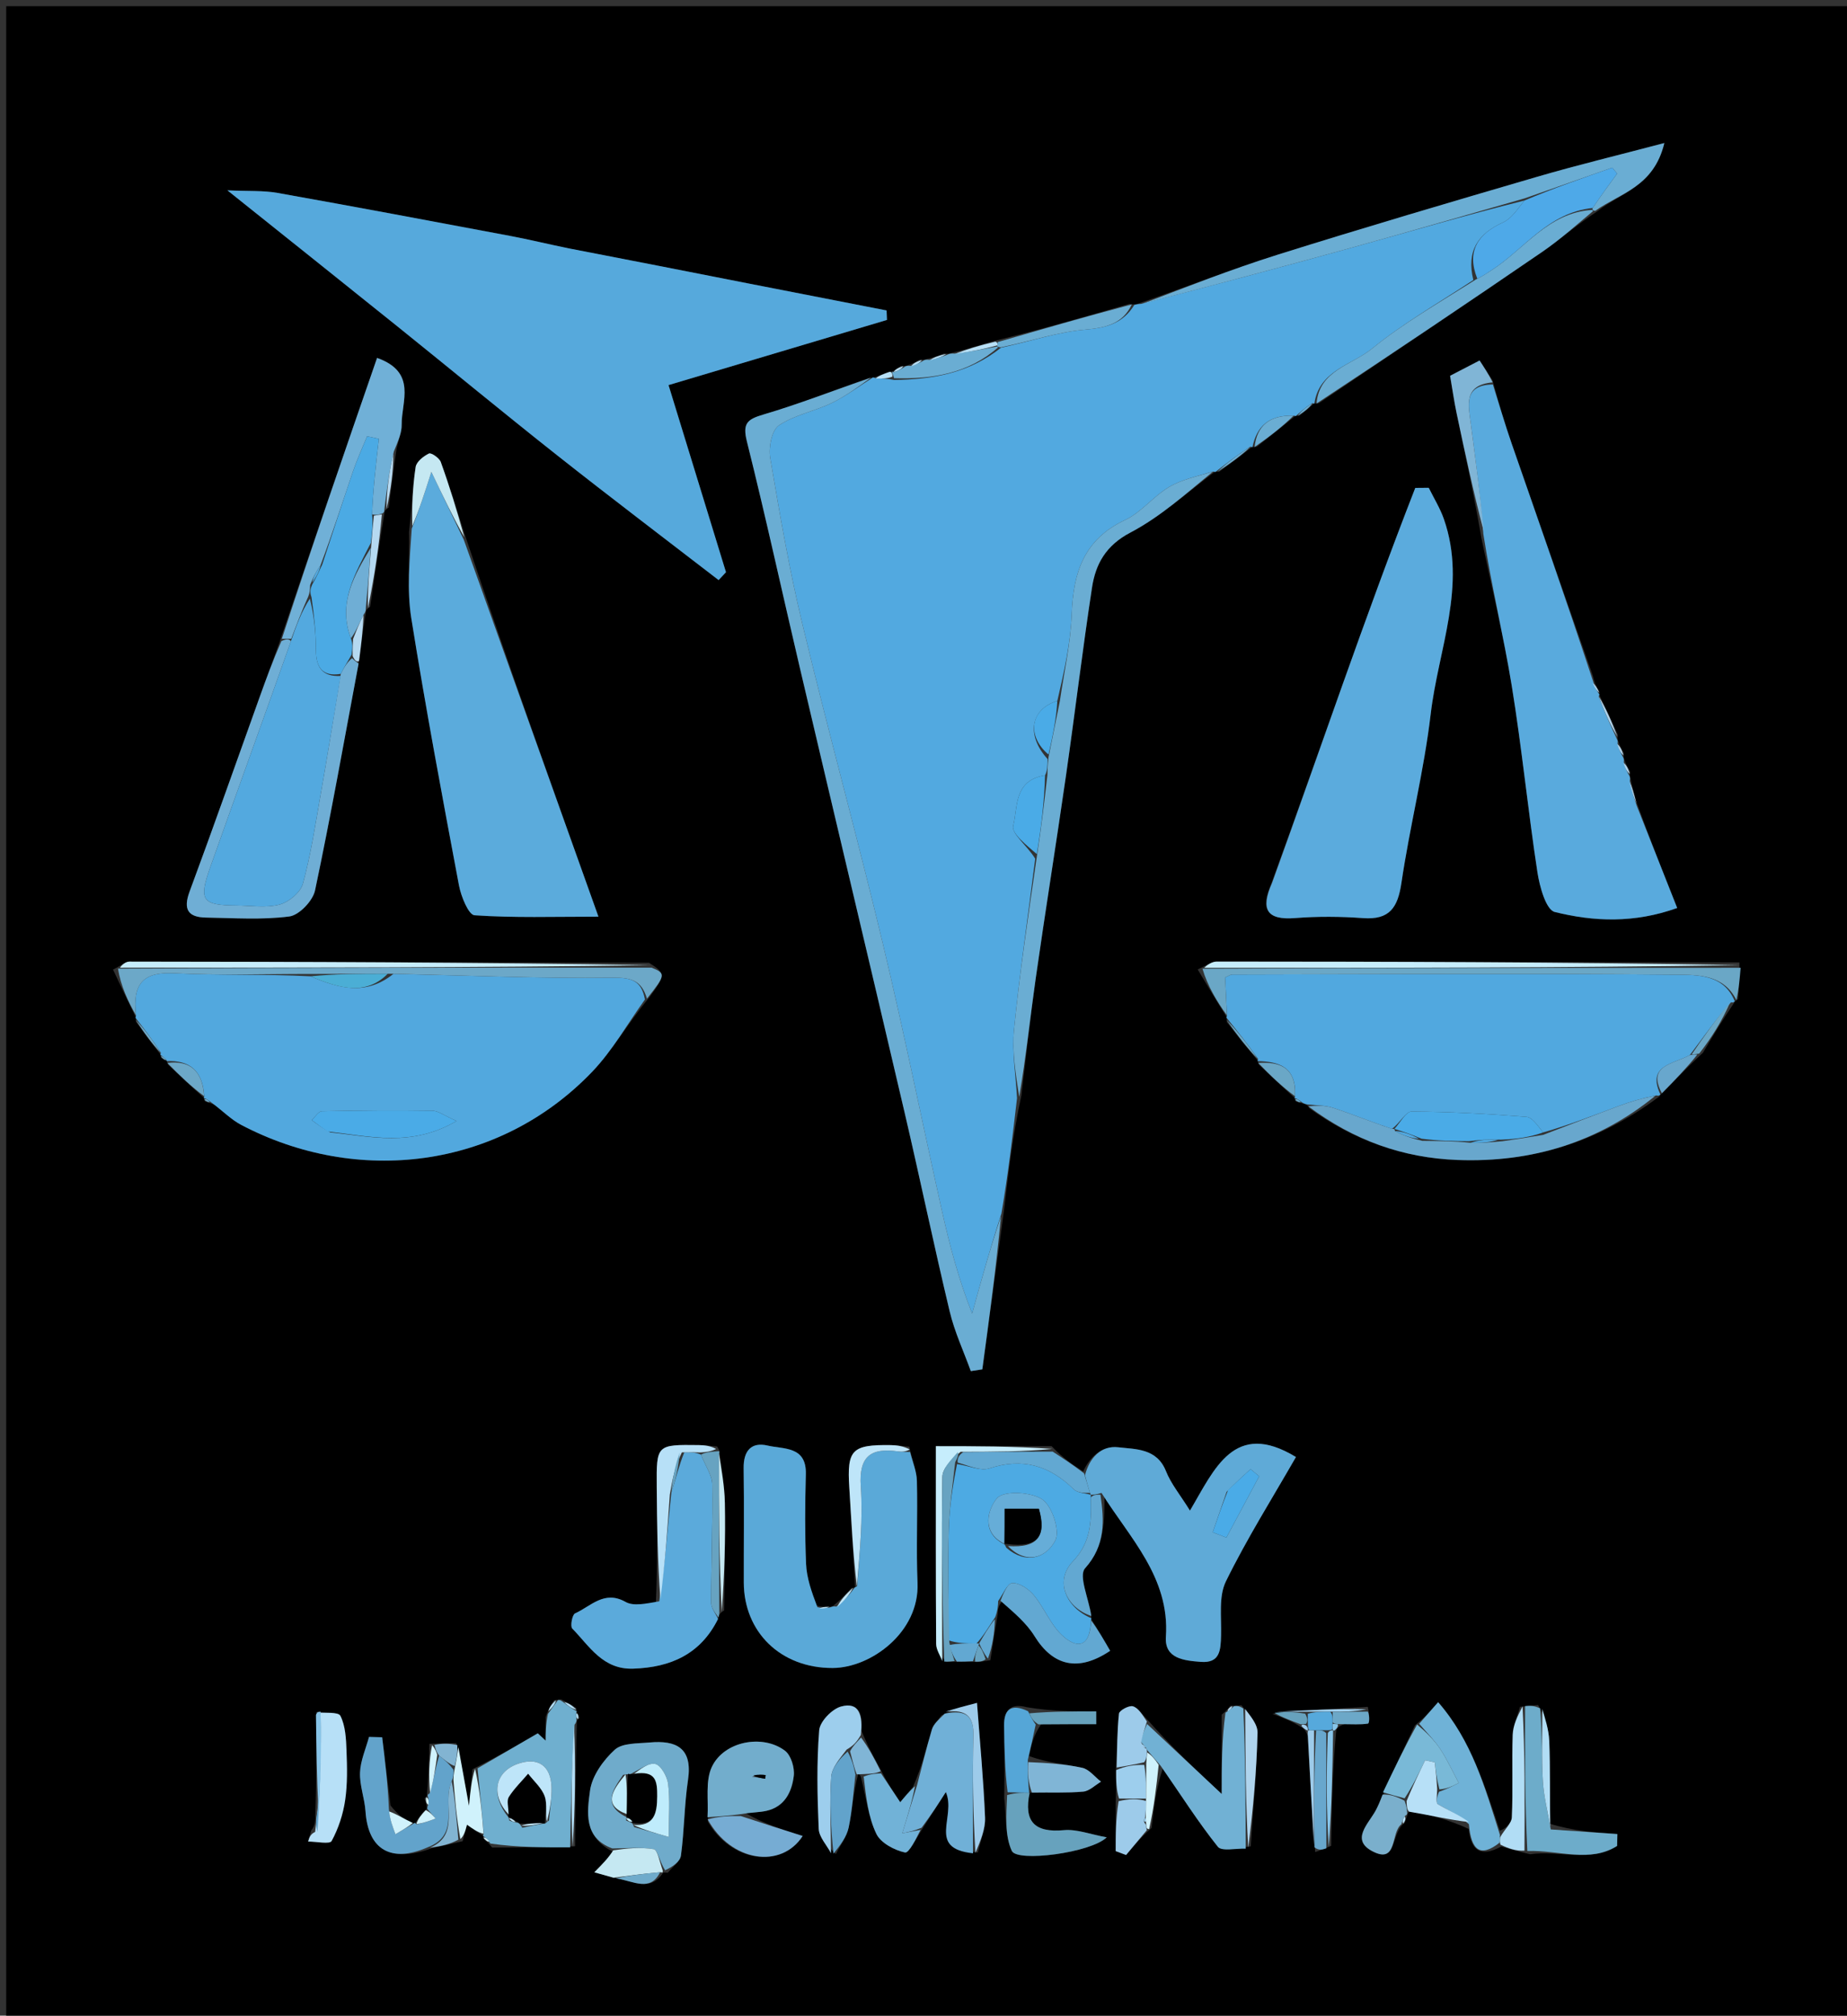 <svg version="1.1" id="Layer_1" xmlns="http://www.w3.org/2000/svg" xmlns:xlink="http://www.w3.org/1999/xlink" x="0px" y="0px"
	 width="100%" viewBox="0 0 298 325" enable-background="new 0 0 298 325" xml:space="preserve">
<rect x="0" y="0" width="298" height="325" fill="#333333" stroke="none"/>
<path fill="#000000" opacity="1" stroke="none" 
	d="
M299,118 
	C299,187.667 299,256.833 299,326 
	C199.667,326 100.333,326 1,326 
	C1,217.667 1,109.333 1,1 
	C100.333,1 199.667,1 299,1 
	C299,39.833 299,78.667 299,118 
M143.955,59.951 
	C143.955,59.951 143.943,59.873 143.242,60.009 
	C142.462,60.326 141.682,60.643 140.948,60.886 
	C140.948,60.886 140.873,60.844 140.118,60.972 
	C134.483,62.957 128.909,65.15 123.186,66.834 
	C120.553,67.609 119.775,68.256 120.509,71.191 
	C123.534,83.275 126.178,95.453 129.028,107.582 
	C134.647,131.5 140.344,155.4 145.937,179.324 
	C148.44,190.027 150.673,200.794 153.232,211.483 
	C154.017,214.765 155.48,217.884 156.633,221.077 
	C157.252,220.982 157.871,220.887 158.49,220.792 
	C159.612,212.526 160.733,204.259 161.988,195.152 
	C162.688,189.124 163.388,183.096 164.79,176.637 
	C165.552,170.354 166.207,164.056 167.1,157.792 
	C168.655,146.891 170.412,136.019 171.979,125.12 
	C173.434,115.004 174.645,104.852 176.186,94.75 
	C176.77,90.922 178.424,87.945 182.399,85.86 
	C187.326,83.276 191.572,79.391 196.032,76.045 
	C196.032,76.045 196.063,76.122 196.763,76.025 
	C198.547,74.707 200.331,73.389 202.034,72.044 
	C202.034,72.044 202.066,72.124 202.773,72.035 
	C204.88,70.374 206.987,68.713 209.018,67.032 
	C209.018,67.032 209.048,67.104 209.698,66.999 
	C210.497,66.352 211.295,65.706 212.016,65.024 
	C212.016,65.024 212.056,65.1 212.777,65.024 
	C224.788,56.905 236.828,48.829 248.789,40.637 
	C251.689,38.651 254.33,36.287 257.804,34.009 
	C261.402,31.129 266.826,30.157 268.529,23.063 
	C260.99,25.051 254.459,26.622 248.018,28.504 
	C234.031,32.59 220.049,36.703 206.148,41.066 
	C198.641,43.423 191.303,46.318 183.444,49.023 
	C183.444,49.023 183.018,49.164 182.194,49.007 
	C175.121,51.057 168.048,53.108 160.177,55.033 
	C158.035,55.686 155.893,56.34 153.375,56.948 
	C153.375,56.948 153.034,57.116 152.283,57.011 
	C151.423,57.341 150.562,57.671 149.378,57.929 
	C149.378,57.929 149.086,58.087 148.38,57.986 
	C147.821,58.319 147.262,58.652 146.362,58.922 
	C146.362,58.922 146.056,59.084 145.389,58.994 
	C144.885,59.307 144.382,59.619 143.955,59.951 
M92.993,275.966 
	C92.993,275.966 93.08,275.941 92.922,275.365 
	C92.28,274.958 91.639,274.552 90.499,273.988 
	C90.332,274.038 90.166,274.089 89.409,274.135 
	C89.002,274.746 88.594,275.357 88.035,276.832 
	C88.035,278.108 88.035,279.383 88.035,280.659 
	C87.613,280.265 87.192,279.871 86.77,279.477 
	C83.53,281.358 80.291,283.239 76.244,285.265 
	C76.074,286.998 75.904,288.732 75.665,291.172 
	C75.003,287.505 74.479,284.6 73.622,281.067 
	C72.431,281.082 71.241,281.096 69.29,281.175 
	C69.217,283.816 69.143,286.458 68.896,289.335 
	C68.896,289.335 69.015,289.603 68.483,289.998 
	C68.661,290.472 68.84,290.945 68.868,291.526 
	C68.868,291.526 68.954,291.69 68.427,292.027 
	C67.931,292.654 67.434,293.281 66.976,293.993 
	C66.976,293.993 66.971,293.9 66.242,293.973 
	C65.191,293.276 64.139,292.578 63.01,291.115 
	C62.559,287.448 62.109,283.781 61.658,280.115 
	C60.951,280.097 60.245,280.078 59.538,280.06 
	C59.023,281.973 58.162,283.873 58.087,285.803 
	C58.007,287.874 58.83,289.962 58.972,292.063 
	C59.391,298.257 63.104,300.435 69.704,297.992 
	C71.133,297.689 72.562,297.385 74.642,296.873 
	C74.869,296.016 75.096,295.159 75.346,294.212 
	C76.242,294.856 77.099,295.471 77.983,296.021 
	C77.983,296.021 77.912,296.018 78.067,296.577 
	C78.383,296.789 78.7,297.001 79.393,297.894 
	C83.592,297.885 87.791,297.876 92.784,297.689 
	C92.826,291.099 92.868,284.509 93.073,277.63 
	C93.073,277.63 93.016,277.305 93.531,277.014 
	C93.377,276.647 93.222,276.28 92.993,275.966 
M157.66,267.987 
	C158.115,267.94 158.571,267.893 159.781,267.694 
	C160.129,265.465 160.478,263.236 160.97,260.302 
	C160.995,259.585 161.019,258.867 161.795,258.072 
	C163.523,259.969 165.583,261.66 166.909,263.804 
	C169.884,268.613 173.956,269.644 179.115,266.172 
	C178.113,264.435 177.091,262.665 176.02,260.995 
	C176.02,260.995 176.116,260.937 176.029,260.182 
	C175.631,257.678 173.997,254.069 175.064,252.876 
	C178.372,249.179 178.164,245.223 178.208,240.438 
	C182.222,247.95 188.771,254.32 188.108,263.914 
	C187.863,267.453 191.065,267.746 193.711,267.958 
	C196.894,268.214 196.942,266.006 197.009,263.676 
	C197.093,260.747 196.593,257.422 197.792,254.978 
	C201.188,248.059 205.322,241.501 209.092,234.928 
	C199.109,228.869 195.946,236.9 191.992,243.568 
	C190.422,241.042 188.935,239.256 188.118,237.203 
	C186.644,233.501 183.224,233.686 180.425,233.359 
	C177.663,233.036 175.766,235.064 174.768,237.256 
	C173.126,236.189 171.484,235.123 169.672,233.182 
	C163.46,233.182 157.249,233.182 150.995,233.182 
	C150.995,244.171 150.969,254.62 151.04,265.067 
	C151.046,265.996 151.685,266.921 152.686,267.979 
	C153.128,267.93 153.57,267.882 154.749,267.97 
	C155.494,267.93 156.239,267.891 157.66,267.987 
M257.98,111.346 
	C257.646,110.838 257.313,110.329 257.022,109.048 
	C252.637,96.527 248.233,84.013 243.88,71.481 
	C242.791,68.347 241.865,65.158 240.805,61.309 
	C240.118,60.258 239.43,59.208 238.721,58.125 
	C236.926,59.056 235.399,59.847 233.961,60.592 
	C234.344,62.814 234.614,64.729 235.011,66.618 
	C236.366,73.074 237.766,79.52 239.029,86.829 
	C240.681,94.75 242.616,102.626 243.915,110.605 
	C245.54,120.583 246.527,130.664 248.055,140.66 
	C248.407,142.964 249.441,146.695 250.841,147.045 
	C257.142,148.617 263.668,148.889 270.602,146.403 
	C268.305,140.601 266.196,135.274 263.979,129.172 
	C263.646,128.007 263.313,126.842 263.053,125.392 
	C263.053,125.392 262.908,125.137 263.017,124.406 
	C262.671,123.825 262.326,123.244 262.052,122.391 
	C262.052,122.391 261.898,122.154 261.993,121.415 
	C261.651,120.823 261.309,120.23 261.056,119.425 
	C261.056,119.425 260.913,119.244 261.022,118.444 
	C260.029,116.271 259.036,114.099 258.008,111.985 
	C258.008,111.985 258.074,112.004 257.98,111.346 
M26.025,170.583 
	C26.331,170.773 26.637,170.964 26.941,171.073 
	C26.941,171.073 26.862,171.093 27.144,171.694 
	C29.068,173.505 30.992,175.316 32.943,177.048 
	C32.943,177.048 32.861,177.066 33.052,177.569 
	C33.364,177.668 33.676,177.768 34.639,178.14 
	C36.05,179.226 37.338,180.546 38.89,181.363 
	C57.559,191.188 80.392,188.57 95.505,172.852 
	C98.821,169.402 101.229,165.078 104.711,160.885 
	C107.416,157.204 107.437,156.961 104.715,155.236 
	C76.767,155.16 48.82,155.077 20.872,155.051 
	C20.213,155.05 19.554,155.693 18.237,156.336 
	C19.462,158.94 20.688,161.544 21.929,164.065 
	C21.929,164.065 21.848,164.087 21.953,164.784 
	C23.268,166.57 24.583,168.355 25.924,170.065 
	C25.924,170.065 25.844,170.057 26.025,170.583 
M210.044,278.54 
	C210.341,278.714 210.638,278.887 211.003,279.987 
	C211.34,286.011 211.678,292.035 212.196,298.625 
	C212.797,298.424 213.397,298.223 214.774,297.615 
	C214.878,291.436 214.982,285.258 215.598,278.933 
	C215.77,278.632 215.942,278.332 216.923,277.998 
	C218.189,278 219.473,278.107 220.709,277.911 
	C220.947,277.874 220.999,276.652 220.69,275.214 
	C215.776,275.479 210.861,275.745 205.285,276.339 
	C206.819,276.901 208.354,277.463 210.044,278.54 
M209.047,177.592 
	C209.371,177.689 209.695,177.787 210.466,178.01 
	C210.466,178.01 210.925,178.076 211.259,178.696 
	C218.407,183.841 226.289,186.706 235.178,187.036 
	C247.188,187.481 257.904,184.155 267.755,176.766 
	C267.755,176.766 267.88,176.446 268.377,176.104 
	C270.301,174.091 272.225,172.079 274.756,169.742 
	C276.32,167.112 277.884,164.483 279.764,161.732 
	C279.764,161.732 279.88,161.415 280.42,161.098 
	C280.559,159.416 280.698,157.733 280.644,155.185 
	C252.536,155.123 224.427,155.053 196.318,155.044 
	C195.483,155.044 194.648,155.684 193.238,156.316 
	C194.799,158.919 196.361,161.521 197.945,164.039 
	C197.945,164.039 197.866,164.074 197.953,164.827 
	C199.607,166.928 201.26,169.029 202.957,171.04 
	C202.957,171.04 202.869,171.088 203.143,171.693 
	C205.062,173.51 206.981,175.328 208.925,177.065 
	C208.925,177.065 208.842,177.076 209.047,177.592 
M50.868,292.541 
	C50.9,293.409 50.931,294.276 50.221,295.14 
	C50.053,295.737 49.885,296.333 49.717,296.93 
	C51.03,296.93 53.201,297.399 53.503,296.846 
	C54.595,294.848 55.349,292.549 55.684,290.283 
	C56.073,287.658 56.007,284.944 55.906,282.277 
	C55.833,280.369 55.744,278.29 54.922,276.661 
	C54.575,275.973 52.326,276.244 51.012,276.997 
	C51.054,281.981 51.096,286.965 50.868,292.541 
M116.067,233.999 
	C116.067,233.999 116.154,233.963 115.702,233.229 
	C114.719,233.151 113.736,233.018 112.752,233.005 
	C105.923,232.918 105.904,232.926 105.96,239.74 
	C106.01,245.837 106.108,251.934 105.818,258.657 
	C104.169,258.57 102.218,259.02 100.93,258.294 
	C97.48,256.35 95.326,259.007 92.781,260.142 
	C92.325,260.346 91.973,262.219 92.329,262.584 
	C95.115,265.439 97.255,269.226 102.175,269.056 
	C108.265,268.846 113.05,266.699 115.998,260.57 
	C115.998,260.57 116.057,260.089 116.836,259.675 
	C116.89,253.9 117.054,248.122 116.951,242.349 
	C116.901,239.532 116.353,236.724 116.067,233.999 
M137.316,256.106 
	C136.438,257.083 135.56,258.059 134.37,258.952 
	C134.37,258.952 134.1,259.128 133.418,259.057 
	C132.964,259.099 132.511,259.141 131.357,258.753 
	C130.901,256.55 130.145,254.36 130.052,252.143 
	C129.851,247.332 129.888,242.505 130.016,237.69 
	C130.137,233.135 126.428,233.69 123.858,233.085 
	C121.208,232.462 119.939,233.932 119.982,236.737 
	C120.075,242.881 119.991,249.028 120.007,255.173 
	C120.028,263.13 125.938,268.977 134.348,268.947 
	C140.485,268.926 148.372,263.204 148.035,255.214 
	C147.805,249.74 148.071,244.247 147.934,238.767 
	C147.895,237.212 147.221,235.673 146.714,233.263 
	C145.724,233.175 144.736,233.025 143.745,233.009 
	C137.426,232.911 136.642,233.754 137.027,239.839 
	C137.369,245.229 137.62,250.624 137.977,255.987 
	C137.977,255.987 137.943,255.923 137.316,256.106 
M59.724,97.834 
	C60.442,92.862 61.161,87.891 62.043,82.613 
	C62.043,82.613 62,82.268 62.721,81.833 
	C63.087,78.915 63.453,75.997 64.001,72.243 
	C64.285,70.995 64.82,69.743 64.805,68.498 
	C64.76,64.734 67.34,60.028 60.838,57.71 
	C55.562,72.959 50.365,87.979 45.021,103.758 
	C43.98,106.629 42.933,109.497 41.901,112.371 
	C38.141,122.838 34.454,133.332 30.587,143.76 
	C29.518,146.642 30.35,147.902 33.232,147.949 
	C37.724,148.021 42.266,148.346 46.683,147.77 
	C48.269,147.563 50.475,145.251 50.83,143.568 
	C53.399,131.423 55.565,119.193 57.992,106.168 
	C58.29,103.764 58.589,101.36 59.045,98.63 
	C59.045,98.63 59.005,98.269 59.724,97.834 
M180.008,290.849 
	C180.008,293.391 180.008,295.932 180.008,298.473 
	C180.566,298.682 181.124,298.892 181.682,299.101 
	C182.795,297.771 183.907,296.44 185.793,294.728 
	C186.185,291.434 186.576,288.14 187.606,285.154 
	C190.523,289.393 193.285,293.755 196.487,297.767 
	C197.122,298.562 199.444,298.011 201.795,297.701 
	C202.198,291.598 202.748,285.498 202.895,279.388 
	C202.93,277.974 201.591,276.526 200.288,274.949 
	C199.885,275.002 199.483,275.056 198.484,275.048 
	C198.263,275.367 198.042,275.687 197.111,276.475 
	C197.111,280.594 197.111,284.712 197.111,289.257 
	C192.584,285.014 188.825,281.492 185.017,277.165 
	C184.283,276.444 183.651,275.376 182.781,275.122 
	C182.165,274.942 180.592,275.793 180.538,276.301 
	C180.23,279.181 180.251,282.097 180.021,285.825 
	C180.066,287.217 180.112,288.608 180.008,290.849 
M106.984,301.957 
	C106.984,301.957 106.953,301.905 107.752,301.951 
	C108.486,301.033 109.729,300.184 109.864,299.186 
	C110.412,295.143 110.404,291.022 111.005,286.99 
	C111.77,281.847 109.119,280.562 104.796,280.957 
	C102.866,281.134 100.405,281.017 99.182,282.13 
	C97.33,283.815 95.516,286.345 95.196,288.72 
	C94.739,292.114 94.104,296.317 99.076,298.653 
	C98.142,299.602 97.208,300.55 95.888,301.89 
	C97.048,302.217 98.02,302.491 99.744,302.934 
	C102.237,303.324 104.92,305.092 106.984,301.957 
M227.655,291.934 
	C230.76,292.686 233.866,293.438 236.948,294.892 
	C237.366,298.415 238.866,299.522 242.23,297.727 
	C243.466,298.102 244.702,298.476 246.867,298.977 
	C251.514,298.29 256.552,300.408 260.91,297.634 
	C260.924,296.996 260.939,296.359 260.953,295.721 
	C257.373,295.473 253.792,295.224 250.043,294.055 
	C250.033,289.611 250.135,285.163 249.962,280.726 
	C249.889,278.831 249.243,276.958 248.168,274.919 
	C247.468,274.973 246.767,275.027 245.238,275.214 
	C244.828,276.71 244.119,278.196 244.065,279.706 
	C243.908,284.142 244.127,288.593 243.923,293.026 
	C243.876,294.03 242.711,294.983 241.994,295.167 
	C239.54,287.998 237.43,280.651 232.034,274.457 
	C230.689,275.988 229.832,276.963 228.295,278.183 
	C226.575,281.784 224.854,285.386 223.001,289.732 
	C222.657,290.458 222.344,291.201 221.964,291.908 
	C220.802,294.065 217.883,296.63 221.412,298.487 
	C225.553,300.666 224.334,295.439 226.64,293.932 
	C226.738,293.597 226.837,293.263 227.091,292.624 
	C227.091,292.624 227.033,292.288 227.655,291.934 
M138.45,286.079 
	C138.45,286.079 138.881,286.083 138.992,286.877 
	C139.738,289.835 140.093,292.982 141.386,295.677 
	C142.095,297.154 144.292,298.326 146.02,298.695 
	C146.668,298.834 147.885,296.311 149.173,294.325 
	C150.317,292.534 151.461,290.742 152.606,288.95 
	C154.341,292.932 149.491,298.038 157.778,298.687 
	C158.188,296.81 159.008,294.917 158.932,293.061 
	C158.688,287.057 158.115,281.066 157.631,274.57 
	C155.644,275.087 153.904,275.539 151.864,276.614 
	C151.348,277.357 150.604,278.031 150.358,278.854 
	C149.465,281.836 148.739,284.867 147.313,288.099 
	C146.623,288.93 145.932,289.761 145.245,290.589 
	C144.114,288.892 143.132,287.419 142.033,285.231 
	C141.042,283.448 140.051,281.664 138.993,279.062 
	C139.244,276.58 138.639,274.342 135.687,275.163 
	C134.22,275.572 132.284,277.58 132.171,278.993 
	C131.752,284.262 131.864,289.59 132.093,294.882 
	C132.151,296.22 133.384,297.507 134.864,298.946 
	C135.575,297.523 136.611,296.169 136.927,294.663 
	C137.514,291.864 137.681,288.977 138.45,286.079 
M166.944,288.996 
	C169.558,288.982 172.187,289.119 174.781,288.879 
	C175.775,288.787 176.69,287.837 177.641,287.277 
	C176.639,286.503 175.735,285.289 174.617,285.041 
	C171.842,284.426 168.969,284.251 166.025,283.133 
	C166.384,281.445 166.743,279.758 167.996,278.006 
	C170.954,278.006 173.913,278.006 176.871,278.006 
	C176.869,277.318 176.867,276.631 176.865,275.943 
	C173.26,275.943 169.654,275.943 165.655,275.271 
	C163.083,274.575 161.97,275.71 162.002,278.22 
	C162.046,281.806 162.116,285.392 162.021,289.874 
	C162.363,292.759 162.092,295.925 163.247,298.436 
	C164.106,300.302 175.983,298.751 178.562,296.252 
	C175.893,295.768 173.727,294.903 171.659,295.095 
	C166.874,295.539 165.165,293.669 166.081,289.029 
	C166.081,289.029 166.04,289.085 166.944,288.996 
M114.206,293.71 
	C117.925,300.194 126.014,301.423 129.506,296.035 
	C126.277,295.011 123.048,293.987 120.235,292.305 
	C121.38,292.204 122.554,292.229 123.665,291.978 
	C126.616,291.309 127.759,288.916 128.071,286.339 
	C128.229,285.03 127.629,283.028 126.652,282.289 
	C123.052,279.562 116.819,280.749 114.86,284.875 
	C113.767,287.177 114.332,290.266 114.206,293.71 
M66,85.77 
	C66.086,90.409 65.632,95.135 66.358,99.672 
	C68.663,114.078 71.352,128.425 74.053,142.765 
	C74.387,144.538 75.596,147.511 76.562,147.578 
	C82.885,148.013 89.253,147.802 96.554,147.802 
	C89.033,126.764 81.933,106.9 74.999,86.218 
	C73.725,82.301 72.515,78.361 71.116,74.489 
	C70.884,73.847 69.568,72.953 69.209,73.125 
	C68.322,73.551 67.191,74.45 67.061,75.297 
	C66.576,78.479 66.451,81.717 66,85.77 
M91.389,40.013 
	C88.381,39.355 85.388,38.619 82.364,38.05 
	C69.848,35.695 57.332,33.341 44.794,31.109 
	C42.469,30.695 40.044,30.847 36.689,30.693 
	C46.541,38.569 55.334,45.568 64.095,52.609 
	C72.736,59.553 81.283,66.617 89.983,73.486 
	C98.563,80.26 107.283,86.856 115.941,93.53 
	C116.338,93.108 116.735,92.685 117.132,92.263 
	C114.112,82.43 111.091,72.598 107.864,62.092 
	C119.65,58.578 131.377,55.083 143.104,51.587 
	C143.084,51.077 143.065,50.567 143.045,50.058 
	C135.615,48.609 128.183,47.166 120.754,45.708 
	C111.259,43.845 101.766,41.969 91.389,40.013 
M205.04,142.666 
	C203.319,146.661 204.411,148.388 208.952,148.03 
	C212.587,147.743 216.278,147.77 219.916,148.036 
	C224.194,148.348 225.521,146.345 226.107,142.375 
	C227.453,133.259 229.759,124.271 230.831,115.132 
	C232.054,104.709 236.711,94.449 232.963,83.702 
	C232.352,81.948 231.343,80.332 230.518,78.653 
	C229.794,78.659 229.069,78.666 228.344,78.672 
	C220.185,99.571 213.02,120.851 205.04,142.666 
z"/>
<path fill="#52A9E0" opacity="1" stroke="none" 
	d="
M164.088,177.068 
	C163.388,183.096 162.688,189.124 161.57,195.679 
	C159.717,201.403 158.282,206.6 156.847,211.797 
	C154.676,206.297 153.226,200.828 151.992,195.31 
	C148.76,180.86 145.84,166.336 142.389,151.939 
	C138.28,134.795 133.586,117.791 129.466,100.649 
	C127.339,91.8 125.786,82.805 124.266,73.826 
	C123.981,72.144 124.507,69.375 125.663,68.594 
	C128.179,66.894 131.425,66.322 134.216,64.966 
	C136.551,63.83 138.662,62.236 140.873,60.844 
	C140.873,60.844 140.948,60.886 141.308,60.987 
	C142.439,61.063 143.211,61.038 144.249,61.266 
	C150.52,61.18 156.305,60.177 161.506,56.061 
	C166.328,55.024 170.677,53.514 175.12,53.144 
	C178.552,52.858 181.197,52.126 183.018,49.164 
	C183.018,49.164 183.444,49.023 184.089,49.006 
	C195.862,45.974 207.002,43.007 218.111,39.928 
	C227.426,37.346 236.704,34.633 245.95,32.337 
	C244.797,33.766 243.873,35.233 242.554,35.833 
	C238.431,37.706 236.573,40.467 237.71,45.153 
	C232.033,48.904 226.373,52.142 221.38,56.202 
	C218.089,58.877 212.816,59.726 212.056,65.1 
	C212.056,65.1 212.016,65.024 211.692,65.023 
	C210.595,65.716 209.821,66.41 209.048,67.104 
	C209.048,67.104 209.018,67.032 208.667,67.021 
	C204.754,66.907 202.765,68.727 202.066,72.124 
	C202.066,72.124 202.034,72.044 201.695,72.038 
	C199.592,73.395 197.828,74.758 196.063,76.122 
	C196.063,76.122 196.032,76.045 195.665,76.031 
	C193.052,76.829 190.622,77.331 188.608,78.532 
	C186.082,80.038 184.134,82.622 181.518,83.848 
	C174.901,86.949 173.159,92.301 172.918,99.005 
	C172.75,103.688 171.675,108.34 170.593,113.008 
	C166.171,114.361 165.614,118.675 169.021,122.384 
	C169.01,123.508 168.999,124.258 168.609,125.015 
	C163.503,125.814 164.24,130.206 163.469,133.165 
	C163.15,134.389 165.751,136.374 167.023,138.455 
	C165.856,147.919 164.506,156.922 163.614,165.971 
	C163.255,169.619 163.9,173.366 164.088,177.068 
z"/>
<path fill="#56A9DC" opacity="1" stroke="none" 
	d="
M91.831,40.056 
	C101.766,41.969 111.259,43.845 120.754,45.708 
	C128.183,47.166 135.615,48.609 143.045,50.058 
	C143.065,50.567 143.084,51.077 143.104,51.587 
	C131.377,55.083 119.65,58.578 107.864,62.092 
	C111.091,72.598 114.112,82.43 117.132,92.263 
	C116.735,92.685 116.338,93.108 115.941,93.53 
	C107.283,86.856 98.563,80.26 89.983,73.486 
	C81.283,66.617 72.736,59.553 64.095,52.609 
	C55.334,45.568 46.541,38.569 36.689,30.693 
	C40.044,30.847 42.469,30.695 44.794,31.109 
	C57.332,33.341 69.848,35.695 82.364,38.05 
	C85.388,38.619 88.381,39.355 91.831,40.056 
z"/>
<path fill="#52A8DE" opacity="1" stroke="none" 
	d="
M104.056,161.157 
	C101.229,165.078 98.821,169.402 95.505,172.852 
	C80.392,188.57 57.559,191.188 38.89,181.363 
	C37.338,180.546 36.05,179.226 34.169,177.815 
	C33.464,177.26 33.185,177.118 32.861,177.066 
	C32.861,177.066 32.943,177.048 32.943,176.704 
	C32.679,172.569 30.553,170.927 26.862,171.093 
	C26.862,171.093 26.941,171.073 26.83,170.868 
	C26.427,170.461 26.136,170.259 25.844,170.057 
	C25.844,170.057 25.924,170.065 25.939,169.722 
	C24.584,167.615 23.216,165.851 21.848,164.087 
	C21.848,164.087 21.929,164.065 21.948,163.668 
	C21.338,158.591 23.126,156.678 28.068,156.926 
	C35.358,157.29 42.679,157.033 50.105,157.419 
	C54.594,159.323 58.952,160.64 63.483,157.024 
	C75.57,157.278 87.192,157.788 98.805,157.641 
	C101.989,157.6 103.51,158.155 104.056,161.157 
M53.282,182.587 
	C59.791,183.227 66.41,185.002 73.664,180.748 
	C71.66,179.873 70.7,179.101 69.728,179.086 
	C63.797,179 57.862,179.046 51.931,179.178 
	C51.377,179.19 50.843,180.106 50.299,180.603 
	C51.041,181.168 51.783,181.733 53.282,182.587 
z"/>
<path fill="#51A8DF" opacity="1" stroke="none" 
	d="
M210.925,178.076 
	C210.925,178.076 210.466,178.01 210.089,177.756 
	C209.469,177.264 209.179,177.122 208.842,177.076 
	C208.842,177.076 208.925,177.065 208.94,176.707 
	C209.18,171.988 206.342,171.17 202.869,171.088 
	C202.869,171.088 202.957,171.04 202.955,170.706 
	C201.257,168.273 199.561,166.173 197.866,164.074 
	C197.866,164.074 197.945,164.039 197.956,163.663 
	C197.862,161.362 197.758,159.437 197.659,157.602 
	C198.22,157.367 198.52,157.132 198.82,157.132 
	C222.739,157.083 246.659,156.934 270.575,157.159 
	C273.892,157.191 278.121,157.109 279.88,161.415 
	C279.88,161.415 279.764,161.732 279.286,161.61 
	C276.857,164.319 274.905,167.15 272.631,170.135 
	C269.83,171.62 265.722,171.78 267.88,176.446 
	C267.88,176.446 267.755,176.766 267.249,176.622 
	C264.914,177.082 263.065,177.631 261.261,178.303 
	C257.16,179.83 253.08,181.419 248.974,182.591 
	C248.062,181.462 247.213,180.15 246.268,180.077 
	C240.108,179.597 233.927,179.26 227.751,179.223 
	C226.831,179.218 225.901,181.043 224.578,182.018 
	C221.153,180.872 218.154,179.637 215.082,178.628 
	C213.776,178.2 212.315,178.246 210.925,178.076 
z"/>
<path fill="#59AADD" opacity="1" stroke="none" 
	d="
M261.898,122.154 
	C261.898,122.154 262.052,122.391 261.98,122.883 
	C262.241,123.962 262.574,124.55 262.908,125.137 
	C262.908,125.137 263.053,125.392 262.958,125.927 
	C263.27,127.623 263.678,128.785 264.086,129.946 
	C266.196,135.274 268.305,140.601 270.602,146.403 
	C263.668,148.889 257.142,148.617 250.841,147.045 
	C249.441,146.695 248.407,142.964 248.055,140.66 
	C246.527,130.664 245.54,120.583 243.915,110.605 
	C242.616,102.626 240.681,94.75 239.327,86.113 
	C238.85,79.722 238.047,74.05 237.311,68.369 
	C236.927,65.409 236.026,62.078 240.865,61.994 
	C241.865,65.158 242.791,68.347 243.88,71.481 
	C248.233,84.013 252.637,96.527 257.007,109.768 
	C257.352,110.993 257.713,111.499 258.074,112.004 
	C258.074,112.004 258.008,111.985 257.954,112.346 
	C258.905,114.886 259.909,117.065 260.913,119.244 
	C260.913,119.244 261.056,119.425 260.985,119.889 
	C261.242,120.954 261.57,121.554 261.898,122.154 
z"/>
<path fill="#5BABDD" opacity="1" stroke="none" 
	d="
M205.254,142.324 
	C213.02,120.851 220.185,99.571 228.344,78.672 
	C229.069,78.666 229.794,78.659 230.518,78.653 
	C231.343,80.332 232.352,81.948 232.963,83.702 
	C236.711,94.449 232.054,104.709 230.831,115.132 
	C229.759,124.271 227.453,133.259 226.107,142.375 
	C225.521,146.345 224.194,148.348 219.916,148.036 
	C216.278,147.77 212.587,147.743 208.952,148.03 
	C204.411,148.388 203.319,146.661 205.254,142.324 
z"/>
<path fill="#5BABDC" opacity="1" stroke="none" 
	d="
M74.832,87.036 
	C81.933,106.9 89.033,126.764 96.554,147.802 
	C89.253,147.802 82.885,148.013 76.562,147.578 
	C75.596,147.511 74.387,144.538 74.053,142.765 
	C71.352,128.425 68.663,114.078 66.358,99.672 
	C65.632,95.135 66.086,90.409 66.431,85.237 
	C67.709,82.039 68.554,79.374 69.597,76.089 
	C71.543,80.158 73.187,83.597 74.832,87.036 
z"/>
<path fill="#5AA9D8" opacity="1" stroke="none" 
	d="
M146.838,234.127 
	C147.221,235.673 147.895,237.212 147.934,238.767 
	C148.071,244.247 147.805,249.74 148.035,255.214 
	C148.372,263.204 140.485,268.926 134.348,268.947 
	C125.938,268.977 120.028,263.13 120.007,255.173 
	C119.991,249.028 120.075,242.881 119.982,236.737 
	C119.939,233.932 121.208,232.462 123.858,233.085 
	C126.428,233.69 130.137,233.135 130.016,237.69 
	C129.888,242.505 129.851,247.332 130.052,252.143 
	C130.145,254.36 130.901,256.55 131.884,259.137 
	C132.973,259.39 133.537,259.259 134.1,259.128 
	C134.1,259.128 134.37,258.952 134.931,259.047 
	C136.309,258.069 137.126,256.996 137.943,255.923 
	C137.943,255.923 137.977,255.987 138.287,255.75 
	C138.73,250.221 139.243,244.902 138.884,239.643 
	C138.554,234.809 140.508,233.41 144.85,234.015 
	C145.505,234.107 146.175,234.093 146.838,234.127 
z"/>
<path fill="#5FAAD7" opacity="1" stroke="none" 
	d="
M175.052,237.869 
	C175.766,235.064 177.663,233.036 180.425,233.359 
	C183.224,233.686 186.644,233.501 188.118,237.203 
	C188.935,239.256 190.422,241.042 191.992,243.568 
	C195.946,236.9 199.109,228.869 209.092,234.928 
	C205.322,241.501 201.188,248.059 197.792,254.978 
	C196.593,257.422 197.093,260.747 197.009,263.676 
	C196.942,266.006 196.894,268.214 193.711,267.958 
	C191.065,267.746 187.863,267.453 188.108,263.914 
	C188.771,254.32 182.222,247.95 177.722,240.718 
	C176.819,241.005 176.401,241.012 175.991,241.01 
	C175.999,241 175.986,241.016 175.857,240.709 
	C175.503,239.558 175.277,238.714 175.052,237.869 
M197.907,240.542 
	C197.159,242.716 196.411,244.89 195.663,247.064 
	C196.398,247.35 197.132,247.636 197.866,247.923 
	C199.632,244.626 201.398,241.329 203.164,238.032 
	C202.698,237.649 202.231,237.267 201.765,236.884 
	C200.638,237.909 199.51,238.935 197.907,240.542 
z"/>
<path fill="#6AADD3" opacity="1" stroke="none" 
	d="
M140.495,60.908 
	C138.662,62.236 136.551,63.83 134.216,64.966 
	C131.425,66.322 128.179,66.894 125.663,68.594 
	C124.507,69.375 123.981,72.144 124.266,73.826 
	C125.786,82.805 127.339,91.8 129.466,100.649 
	C133.586,117.791 138.28,134.795 142.389,151.939 
	C145.84,166.336 148.76,180.86 151.992,195.31 
	C153.226,200.828 154.676,206.297 156.847,211.797 
	C158.282,206.6 159.717,201.403 161.503,196.099 
	C160.733,204.259 159.612,212.526 158.49,220.792 
	C157.871,220.887 157.252,220.982 156.633,221.077 
	C155.48,217.884 154.017,214.765 153.232,211.483 
	C150.673,200.794 148.44,190.027 145.937,179.324 
	C140.344,155.4 134.647,131.5 129.028,107.582 
	C126.178,95.453 123.534,83.275 120.509,71.191 
	C119.775,68.256 120.553,67.609 123.186,66.834 
	C128.909,65.15 134.483,62.957 140.495,60.908 
z"/>
<path fill="#4DAAE3" opacity="1" stroke="none" 
	d="
M161.044,258.15 
	C161.019,258.867 160.995,259.585 160.581,260.726 
	C159.455,262.427 158.717,263.703 157.571,264.985 
	C155.802,264.98 154.443,264.969 153.068,264.492 
	C153.046,258.234 152.921,252.438 153.075,246.649 
	C153.17,243.094 153.691,239.549 154.413,236.06 
	C156.421,236.369 158.236,237.217 159.62,236.761 
	C164.991,234.992 169.338,236.3 173.251,240.14 
	C173.861,240.739 175.06,240.739 175.986,241.016 
	C175.986,241.016 175.999,241 175.991,241.443 
	C176.118,245.502 175.978,248.737 173.076,251.789 
	C170.147,254.87 171.933,259.19 176.116,260.937 
	C176.116,260.937 176.02,260.995 176.024,261.339 
	C175.866,265.816 173.627,265.834 171.291,263.608 
	C169.442,261.846 168.456,259.21 166.796,257.203 
	C165.974,256.209 164.468,255.192 163.327,255.251 
	C162.518,255.293 161.801,257.12 161.044,258.15 
M162.007,248.973 
	C162.007,248.973 162.054,248.896 162.37,249.565 
	C165.479,252.267 168.749,251.282 170.263,248.386 
	C171.069,246.845 169.747,242.825 168.156,241.757 
	C166.342,240.54 161.957,240.318 160.869,241.565 
	C159.465,243.175 158.164,247.079 162.007,248.973 
z"/>
<path fill="#5BAADB" opacity="1" stroke="none" 
	d="
M115.86,261.034 
	C113.05,266.699 108.265,268.846 102.175,269.056 
	C97.255,269.226 95.115,265.439 92.329,262.584 
	C91.973,262.219 92.325,260.346 92.781,260.142 
	C95.326,259.007 97.48,256.35 100.93,258.294 
	C102.218,259.02 104.169,258.57 106.366,258.198 
	C107.3,252.148 107.687,246.558 108.314,240.709 
	C109.048,238.377 109.542,236.305 110.406,234.175 
	C111.519,234.143 112.263,234.169 113.106,234.549 
	C113.802,236.368 114.889,237.826 114.911,239.299 
	C115.006,245.682 114.745,252.07 114.742,258.456 
	C114.741,259.315 115.47,260.175 115.86,261.034 
z"/>
<path fill="#6AADD3" opacity="1" stroke="none" 
	d="
M171.006,113.005 
	C171.675,108.34 172.75,103.688 172.918,99.005 
	C173.159,92.301 174.901,86.949 181.518,83.848 
	C184.134,82.622 186.082,80.038 188.608,78.532 
	C190.622,77.331 193.052,76.829 195.705,76.042 
	C191.572,79.391 187.326,83.276 182.399,85.86 
	C178.424,87.945 176.77,90.922 176.186,94.75 
	C174.645,104.852 173.434,115.004 171.979,125.12 
	C170.412,136.019 168.655,146.891 167.1,157.792 
	C166.207,164.056 165.552,170.354 164.439,176.852 
	C163.9,173.366 163.255,169.619 163.614,165.971 
	C164.506,156.922 165.856,147.919 167.28,138.161 
	C168.021,133.286 168.504,129.146 168.987,125.007 
	C168.999,124.258 169.01,123.508 169.175,122.044 
	C169.887,118.554 170.446,115.78 171.006,113.005 
z"/>
<path fill="#6FAED5" opacity="1" stroke="none" 
	d="
M57.858,106.99 
	C55.565,119.193 53.399,131.423 50.83,143.568 
	C50.475,145.251 48.269,147.563 46.683,147.77 
	C42.266,148.346 37.724,148.021 33.232,147.949 
	C30.35,147.902 29.518,146.642 30.587,143.76 
	C34.454,133.332 38.141,122.838 41.901,112.371 
	C42.933,109.497 43.98,106.629 45.399,103.379 
	C46.183,102.998 46.588,102.998 46.945,103.367 
	C42.563,115.772 38.187,127.792 33.915,139.85 
	C32.016,145.21 32.605,145.962 38.187,146.005 
	C40.509,146.022 42.944,146.425 45.115,145.851 
	C46.603,145.457 48.484,143.889 48.871,142.482 
	C50.135,137.895 50.845,133.15 51.673,128.449 
	C52.815,121.97 53.871,115.475 54.982,108.658 
	C55.545,107.52 56.091,106.71 56.799,106.126 
	C57.261,106.564 57.56,106.777 57.858,106.99 
z"/>
<path fill="#6AADD3" opacity="1" stroke="none" 
	d="
M245.999,31.979 
	C236.704,34.633 227.426,37.346 218.111,39.928 
	C207.002,43.007 195.862,45.974 184.312,48.98 
	C191.303,46.318 198.641,43.423 206.148,41.066 
	C220.049,36.703 234.031,32.59 248.018,28.504 
	C254.459,26.622 260.99,25.051 268.529,23.063 
	C266.826,30.157 261.402,31.129 257.39,33.991 
	C256.976,33.973 256.863,33.848 256.972,33.534 
	C258.357,31.477 259.634,29.734 260.911,27.991 
	C260.651,27.672 260.392,27.352 260.132,27.033 
	C255.421,28.682 250.71,30.33 245.999,31.979 
z"/>
<path fill="#6FAFCF" opacity="1" stroke="none" 
	d="
M91.99,297.867 
	C87.791,297.876 83.592,297.885 79.128,297.258 
	C78.546,296.421 78.229,296.219 77.912,296.018 
	C77.912,296.018 77.983,296.021 78.027,295.639 
	C77.731,291.877 77.391,288.499 77.051,285.12 
	C80.291,283.239 83.53,281.358 86.77,279.477 
	C87.192,279.871 87.613,280.265 88.035,280.659 
	C88.035,279.383 88.035,278.108 88.402,276.35 
	C89.179,275.292 89.589,274.716 89.999,274.139 
	C90.166,274.089 90.332,274.038 90.793,274.389 
	C91.751,275.174 92.415,275.557 93.08,275.941 
	C93.08,275.941 92.993,275.966 92.958,276.286 
	C92.954,276.838 92.985,277.071 93.016,277.305 
	C93.016,277.305 93.073,277.63 92.698,278.085 
	C92.211,284.982 92.101,291.425 91.99,297.867 
M88.006,294 
	C88.006,294 87.914,294.016 88.575,293.53 
	C88.724,291.744 89.039,289.953 88.987,288.173 
	C88.881,284.616 86.714,283.231 83.423,284.444 
	C79.773,285.791 79.192,289.517 82.01,292.995 
	C82.01,292.995 82.016,292.913 82.174,293.528 
	C82.562,293.681 82.95,293.834 83.63,293.907 
	C83.63,293.907 83.893,294.057 84.269,294.699 
	C85.512,294.435 86.754,294.171 88.006,294 
z"/>
<path fill="#71B1D4" opacity="1" stroke="none" 
	d="
M185.067,277.969 
	C188.825,281.492 192.584,285.014 197.111,289.257 
	C197.111,284.712 197.111,280.594 197.722,276.156 
	C198.582,275.595 198.831,275.352 199.081,275.109 
	C199.483,275.056 199.885,275.002 200.602,275.484 
	C200.94,283.372 200.964,290.726 200.989,298.081 
	C199.444,298.011 197.122,298.562 196.487,297.767 
	C193.285,293.755 190.523,289.393 187.261,284.709 
	C186.314,283.6 185.713,282.937 185.084,282.183 
	C185.057,282.093 184.949,281.94 184.84,281.753 
	C184.532,281.349 184.295,281.188 184.007,280.731 
	C184.352,279.576 184.71,278.773 185.067,277.969 
z"/>
<path fill="#70B0D7" opacity="1" stroke="none" 
	d="
M46.994,102.997 
	C46.588,102.998 46.183,102.998 45.472,102.999 
	C50.365,87.979 55.562,72.959 60.838,57.71 
	C67.34,60.028 64.76,64.734 64.805,68.498 
	C64.82,69.743 64.285,70.995 63.552,72.779 
	C62.735,76.299 62.367,79.284 62,82.268 
	C62,82.268 62.043,82.613 61.698,82.782 
	C61.008,83.02 60.663,83.089 60.03,82.936 
	C60.205,78.728 60.667,74.741 61.129,70.754 
	C60.497,70.618 59.864,70.482 59.231,70.346 
	C58.469,72.222 57.615,74.066 56.963,75.98 
	C55.261,80.97 53.648,85.99 51.716,91.146 
	C50.972,92.199 50.51,93.103 50.035,94.338 
	C50.009,95.108 49.997,95.549 49.722,96.214 
	C48.639,98.625 47.816,100.811 46.994,102.997 
z"/>
<path fill="#6FABCB" opacity="1" stroke="none" 
	d="
M98.794,298.043 
	C94.104,296.317 94.739,292.114 95.196,288.72 
	C95.516,286.345 97.33,283.815 99.182,282.13 
	C100.405,281.017 102.866,281.134 104.796,280.957 
	C109.119,280.562 111.77,281.847 111.005,286.99 
	C110.404,291.022 110.412,295.143 109.864,299.186 
	C109.729,300.184 108.486,301.033 107.306,301.56 
	C106.405,300.118 106.085,298.265 105.472,298.162 
	C103.3,297.799 101.028,298.035 98.794,298.043 
M101.025,293.533 
	C101.38,293.675 101.736,293.818 102.012,293.989 
	C102.012,293.989 102.002,293.905 102.312,294.593 
	C103.961,295.064 105.611,295.536 107.895,296.189 
	C107.895,292.845 108.115,290.215 107.798,287.651 
	C107.649,286.444 106.625,284.607 105.716,284.418 
	C104.591,284.185 103.173,285.369 101.615,286.097 
	C101.615,286.097 101.318,286.011 100.542,286.176 
	C98.86,288.604 97.126,291.036 101.1,292.997 
	C101.1,292.997 101.042,292.911 101.025,293.533 
z"/>
<path fill="#70B0D7" opacity="1" stroke="none" 
	d="
M147.949,287.88 
	C148.739,284.867 149.465,281.836 150.358,278.854 
	C150.604,278.031 151.348,277.357 152.435,276.306 
	C156.04,275.564 157.133,276.88 157.055,279.913 
	C156.893,286.213 156.994,292.519 156.987,298.823 
	C149.491,298.038 154.341,292.932 152.606,288.95 
	C151.461,290.742 150.317,292.534 148.69,294.707 
	C147.332,295.256 146.458,295.424 145.575,295.593 
	C146.446,292.764 147.198,290.322 147.949,287.88 
z"/>
<path fill="#68A7CD" opacity="1" stroke="none" 
	d="
M248.992,182.982 
	C253.08,181.419 257.16,179.83 261.261,178.303 
	C263.065,177.631 264.914,177.082 267.088,176.681 
	C257.904,184.155 247.188,187.481 235.178,187.036 
	C226.289,186.706 218.407,183.841 211.092,178.386 
	C212.315,178.246 213.776,178.2 215.082,178.628 
	C218.154,179.637 221.153,180.872 224.586,182.012 
	C224.991,182.009 224.982,182.022 225.069,182.369 
	C226.444,183.122 227.731,183.529 229.461,183.947 
	C232.268,183.975 234.633,183.991 237.245,184.252 
	C238.997,184.335 240.501,184.173 242.402,184.009 
	C244.864,183.666 246.928,183.324 248.992,182.982 
z"/>
<path fill="#6AADD3" opacity="1" stroke="none" 
	d="
M212.417,65.062 
	C212.816,59.726 218.089,58.877 221.38,56.202 
	C226.373,52.142 232.033,48.904 238.053,45.106 
	C239.362,44.444 240.02,43.979 240.696,43.542 
	C245.978,40.132 249.792,34.274 256.863,33.848 
	C256.863,33.848 256.976,33.973 257.033,34.035 
	C254.33,36.287 251.689,38.651 248.789,40.637 
	C236.828,48.829 224.788,56.905 212.417,65.062 
z"/>
<path fill="#72ADCC" opacity="1" stroke="none" 
	d="
M114.149,293.001 
	C114.332,290.266 113.767,287.177 114.86,284.875 
	C116.819,280.749 123.052,279.562 126.652,282.289 
	C127.629,283.028 128.229,285.03 128.071,286.339 
	C127.759,288.916 126.616,291.309 123.665,291.978 
	C122.554,292.229 121.38,292.204 119.731,292.489 
	C117.534,292.782 115.842,292.891 114.149,293.001 
M121.33,286.461 
	C122.04,286.574 122.75,286.687 123.46,286.799 
	C123.483,286.602 123.507,286.406 123.53,286.209 
	C122.963,286.154 122.397,286.1 121.33,286.461 
z"/>
<path fill="#6CA8C8" opacity="1" stroke="none" 
	d="
M49.986,157.041 
	C42.679,157.033 35.358,157.29 28.068,156.926 
	C23.126,156.678 21.338,158.591 21.94,163.709 
	C20.688,161.544 19.462,158.94 19.043,156.179 
	C48.279,156.023 76.71,156.025 105.141,156.026 
	C107.437,156.961 107.416,157.204 104.383,161.021 
	C103.51,158.155 101.989,157.6 98.805,157.641 
	C87.192,157.788 75.57,157.278 63.018,157.01 
	C58.053,157.017 54.02,157.029 49.986,157.041 
z"/>
<path fill="#6AA7C6" opacity="1" stroke="none" 
	d="
M280.15,161.256 
	C278.121,157.109 273.892,157.191 270.575,157.159 
	C246.659,156.934 222.739,157.083 198.82,157.132 
	C198.52,157.132 198.22,157.367 197.659,157.602 
	C197.758,159.437 197.862,161.362 197.944,163.705 
	C196.361,161.521 194.799,158.919 194.008,156.192 
	C223.464,156.062 252.151,156.057 280.837,156.051 
	C280.698,157.733 280.559,159.416 280.15,161.256 
z"/>
<path fill="#6FB2D7" opacity="1" stroke="none" 
	d="
M241.935,297.123 
	C238.866,299.522 237.366,298.415 236.993,294.137 
	C235.336,292.579 233.581,291.865 231.977,290.9 
	C231.64,290.697 231.859,289.572 232.18,288.902 
	C233.478,288.448 234.416,287.964 235.355,287.48 
	C234.381,285.664 233.526,283.769 232.396,282.056 
	C231.419,280.576 230.128,279.302 228.976,277.938 
	C229.832,276.963 230.689,275.988 232.034,274.457 
	C237.43,280.651 239.54,287.998 242.003,295.855 
	C241.986,296.736 241.96,296.929 241.935,297.123 
z"/>
<path fill="#6DACCA" opacity="1" stroke="none" 
	d="
M250.211,294.976 
	C253.792,295.224 257.373,295.473 260.953,295.721 
	C260.939,296.359 260.924,296.996 260.91,297.634 
	C256.552,300.408 251.514,298.29 246.426,298.455 
	C246.013,290.316 246.039,282.699 246.066,275.081 
	C246.767,275.027 247.468,274.973 248.495,275.46 
	C248.841,279.745 248.704,283.498 248.936,287.227 
	C249.098,289.827 249.768,292.394 250.211,294.976 
z"/>
<path fill="#62A3CB" opacity="1" stroke="none" 
	d="
M69.033,297.845 
	C63.104,300.435 59.391,298.257 58.972,292.063 
	C58.83,289.962 58.007,287.874 58.087,285.803 
	C58.162,283.873 59.023,281.973 59.538,280.06 
	C60.245,280.078 60.951,280.097 61.658,280.115 
	C62.109,283.781 62.559,287.448 62.747,291.684 
	C62.923,293.418 63.362,294.583 63.801,295.748 
	C64.857,295.132 65.914,294.516 66.971,293.9 
	C66.971,293.9 66.976,293.993 67.191,294.158 
	C68.365,293.955 69.324,293.587 70.284,293.218 
	C69.841,292.709 69.397,292.2 68.954,291.69 
	C68.954,291.69 68.868,291.526 69.07,291.018 
	C69.186,290.207 69.101,289.905 69.015,289.603 
	C69.015,289.603 68.896,289.335 69.299,289.196 
	C69.983,287.019 70.264,284.982 70.858,283.084 
	C71.83,283.828 72.489,284.433 73.171,285.358 
	C73.183,286.105 73.17,286.533 72.879,287.193 
	C71.256,290.845 74.401,295.802 69.033,297.845 
z"/>
<path fill="#C6EDFC" opacity="1" stroke="none" 
	d="
M280.741,155.618 
	C252.151,156.057 223.464,156.062 194.295,156.047 
	C194.648,155.684 195.483,155.044 196.318,155.044 
	C224.427,155.053 252.536,155.123 280.741,155.618 
z"/>
<path fill="#C6EDFC" opacity="1" stroke="none" 
	d="
M104.928,155.631 
	C76.71,156.025 48.279,156.023 19.372,156.029 
	C19.554,155.693 20.213,155.05 20.872,155.051 
	C48.82,155.077 76.767,155.16 104.928,155.631 
z"/>
<path fill="#67A2BD" opacity="1" stroke="none" 
	d="
M166.126,289.08 
	C165.165,293.669 166.874,295.539 171.659,295.095 
	C173.727,294.903 175.893,295.768 178.562,296.252 
	C175.983,298.751 164.106,300.302 163.247,298.436 
	C162.092,295.925 162.363,292.759 162.493,289.431 
	C164.018,289.018 165.072,289.049 166.126,289.08 
z"/>
<path fill="#9DCEED" opacity="1" stroke="none" 
	d="
M134.078,298.817 
	C133.384,297.507 132.151,296.22 132.093,294.882 
	C131.864,289.59 131.752,284.262 132.171,278.993 
	C132.284,277.58 134.22,275.572 135.687,275.163 
	C138.639,274.342 139.244,276.58 138.889,279.745 
	C138.19,280.973 137.594,281.519 136.605,282.099 
	C135.476,283.589 134.209,285.008 134.109,286.505 
	C133.835,290.592 134.054,294.711 134.078,298.817 
z"/>
<path fill="#62A8D2" opacity="1" stroke="none" 
	d="
M161.42,258.111 
	C161.801,257.12 162.518,255.293 163.327,255.251 
	C164.468,255.192 165.974,256.209 166.796,257.203 
	C168.456,259.21 169.442,261.846 171.291,263.608 
	C173.627,265.834 175.866,265.816 176.048,261.289 
	C177.091,262.665 178.113,264.435 179.115,266.172 
	C173.956,269.644 169.884,268.613 166.909,263.804 
	C165.583,261.66 163.523,259.969 161.42,258.111 
z"/>
<path fill="#71B2D7" opacity="1" stroke="none" 
	d="
M147.631,287.989 
	C147.198,290.322 146.446,292.764 145.575,295.593 
	C146.458,295.424 147.332,295.256 148.525,295.045 
	C147.885,296.311 146.668,298.834 146.02,298.695 
	C144.292,298.326 142.095,297.154 141.386,295.677 
	C140.093,292.982 139.738,289.835 139.344,286.454 
	C140.514,286.002 141.332,285.974 142.15,285.945 
	C143.132,287.419 144.114,288.892 145.245,290.589 
	C145.932,289.761 146.623,288.93 147.631,287.989 
z"/>
<path fill="#80B5D6" opacity="1" stroke="none" 
	d="
M240.835,61.652 
	C236.026,62.078 236.927,65.409 237.311,68.369 
	C238.047,74.05 238.85,79.722 239.387,85.683 
	C237.766,79.52 236.366,73.074 235.011,66.618 
	C234.614,64.729 234.344,62.814 233.961,60.592 
	C235.399,59.847 236.926,59.056 238.721,58.125 
	C239.43,59.208 240.118,60.258 240.835,61.652 
z"/>
<path fill="#79B9D7" opacity="1" stroke="none" 
	d="
M228.635,278.06 
	C230.128,279.302 231.419,280.576 232.396,282.056 
	C233.526,283.769 234.381,285.664 235.355,287.48 
	C234.416,287.964 233.478,288.448 232.236,288.517 
	C231.785,286.787 231.637,285.473 231.488,284.159 
	C230.969,284.049 230.45,283.94 229.931,283.831 
	C228.938,285.891 227.946,287.951 226.625,289.966 
	C225.243,289.609 224.188,289.299 223.134,288.988 
	C224.854,285.386 226.575,281.784 228.635,278.06 
z"/>
<path fill="#76ACD3" opacity="1" stroke="none" 
	d="
M114.178,293.355 
	C115.842,292.891 117.534,292.782 119.523,292.818 
	C123.048,293.987 126.277,295.011 129.506,296.034 
	C126.014,301.423 117.925,300.194 114.178,293.355 
z"/>
<path fill="#B7E0F7" opacity="1" stroke="none" 
	d="
M50.942,276.079 
	C52.326,276.244 54.575,275.973 54.922,276.661 
	C55.744,278.29 55.833,280.369 55.906,282.277 
	C56.007,284.944 56.073,287.658 55.684,290.283 
	C55.349,292.549 54.595,294.848 53.503,296.846 
	C53.201,297.399 51.03,296.93 49.717,296.93 
	C49.885,296.333 50.053,295.737 50.848,295.378 
	C51.645,289.086 51.815,282.556 51.723,276.024 
	C51.288,276.041 51.115,276.06 50.942,276.079 
z"/>
<path fill="#62A8D2" opacity="1" stroke="none" 
	d="
M175.857,240.709 
	C175.06,240.739 173.861,240.739 173.251,240.14 
	C169.338,236.3 164.991,234.992 159.62,236.761 
	C158.236,237.217 156.421,236.369 154.508,235.824 
	C154.455,235.085 154.7,234.642 155.404,234.143 
	C160.523,234.077 165.183,234.066 169.843,234.056 
	C171.484,235.123 173.126,236.189 174.91,237.563 
	C175.277,238.714 175.503,239.558 175.857,240.709 
z"/>
<path fill="#C6EDFC" opacity="1" stroke="none" 
	d="
M169.757,233.619 
	C165.183,234.066 160.523,234.077 154.991,234.088 
	C153.394,235.437 152.065,236.777 152.044,238.137 
	C151.891,248.038 152.002,257.944 152.03,267.848 
	C151.685,266.921 151.046,265.996 151.04,265.067 
	C150.969,254.62 150.995,244.171 150.995,233.182 
	C157.249,233.182 163.46,233.182 169.757,233.619 
z"/>
<path fill="#B7E0F7" opacity="1" stroke="none" 
	d="
M108.074,240.969 
	C107.687,246.558 107.3,252.148 106.55,257.884 
	C106.108,251.934 106.01,245.837 105.96,239.74 
	C105.904,232.926 105.923,232.918 112.752,233.005 
	C113.736,233.018 114.719,233.151 115.535,233.637 
	C114.581,234.095 113.794,234.145 113.007,234.194 
	C112.263,234.169 111.519,234.143 110.016,234.179 
	C108.863,236.483 108.468,238.726 108.074,240.969 
z"/>
<path fill="#55A6D7" opacity="1" stroke="none" 
	d="
M166.103,289.055 
	C165.072,289.049 164.018,289.018 162.57,288.983 
	C162.116,285.392 162.046,281.806 162.002,278.22 
	C161.97,275.71 163.083,274.575 165.872,275.92 
	C166.427,277.069 166.764,277.569 167.102,278.07 
	C166.743,279.758 166.384,281.445 165.836,283.743 
	C165.778,285.93 165.909,287.508 166.04,289.085 
	C166.04,289.085 166.081,289.029 166.103,289.055 
z"/>
<path fill="#62A3CB" opacity="1" stroke="none" 
	d="
M134.471,298.881 
	C134.054,294.711 133.835,290.592 134.109,286.505 
	C134.209,285.008 135.476,283.589 136.758,282.417 
	C137.544,283.842 137.783,284.984 138.022,286.126 
	C137.681,288.977 137.514,291.864 136.927,294.663 
	C136.611,296.169 135.575,297.523 134.471,298.881 
z"/>
<path fill="#6AADD3" opacity="1" stroke="none" 
	d="
M182.606,49.085 
	C181.197,52.126 178.552,52.858 175.12,53.144 
	C170.677,53.514 166.328,55.024 161.455,56.007 
	C160.972,55.97 160.87,55.863 160.911,55.689 
	C160.953,55.515 160.975,55.158 160.975,55.158 
	C168.048,53.108 175.121,51.057 182.606,49.085 
z"/>
<path fill="#B1DDF5" opacity="1" stroke="none" 
	d="
M245.652,275.147 
	C246.039,282.699 246.013,290.316 245.962,298.393 
	C244.702,298.476 243.466,298.102 242.083,297.425 
	C241.96,296.929 241.986,296.736 242.036,296.251 
	C242.711,294.983 243.876,294.03 243.923,293.026 
	C244.127,288.593 243.908,284.142 244.065,279.706 
	C244.119,278.196 244.828,276.71 245.652,275.147 
z"/>
<path fill="#80B5D6" opacity="1" stroke="none" 
	d="
M166.492,289.04 
	C165.909,287.508 165.778,285.93 165.891,284.126 
	C168.969,284.251 171.842,284.426 174.617,285.041 
	C175.735,285.289 176.639,286.503 177.641,287.277 
	C176.69,287.837 175.775,288.787 174.781,288.879 
	C172.187,289.119 169.558,288.982 166.492,289.04 
z"/>
<path fill="#C5E8F2" opacity="1" stroke="none" 
	d="
M74.915,86.627 
	C73.187,83.597 71.543,80.158 69.597,76.089 
	C68.554,79.374 67.709,82.039 66.527,84.819 
	C66.451,81.717 66.576,78.479 67.061,75.297 
	C67.191,74.45 68.322,73.551 69.209,73.125 
	C69.568,72.953 70.884,73.847 71.116,74.489 
	C72.515,78.361 73.725,82.301 74.915,86.627 
z"/>
<path fill="#62A8D2" opacity="1" stroke="none" 
	d="
M176.072,260.559 
	C171.933,259.19 170.147,254.87 173.076,251.789 
	C175.978,248.737 176.118,245.502 175.983,241.452 
	C176.401,241.012 176.819,241.005 177.55,240.993 
	C178.164,245.223 178.372,249.179 175.064,252.876 
	C173.997,254.069 175.631,257.678 176.072,260.559 
z"/>
<path fill="#7AAFCC" opacity="1" stroke="none" 
	d="
M223.067,289.36 
	C224.188,289.299 225.243,289.609 226.615,290.346 
	C226.966,291.278 227,291.783 227.033,292.288 
	C227.033,292.288 227.091,292.624 226.751,292.734 
	C226.312,293.277 226.213,293.709 226.113,294.141 
	C224.334,295.439 225.553,300.666 221.412,298.487 
	C217.883,296.63 220.802,294.065 221.964,291.908 
	C222.344,291.201 222.657,290.458 223.067,289.36 
z"/>
<path fill="#9DCBEA" opacity="1" stroke="none" 
	d="
M157.383,298.755 
	C156.994,292.519 156.893,286.213 157.055,279.913 
	C157.133,276.88 156.04,275.564 152.585,275.995 
	C153.904,275.539 155.644,275.087 157.631,274.57 
	C158.115,281.066 158.688,287.057 158.932,293.061 
	C159.008,294.917 158.188,296.81 157.383,298.755 
z"/>
<path fill="#C5E8F2" opacity="1" stroke="none" 
	d="
M98.935,298.348 
	C101.028,298.035 103.3,297.799 105.472,298.162 
	C106.085,298.265 106.405,300.118 106.907,301.537 
	C106.953,301.905 106.984,301.957 106.538,301.878 
	C103.724,302.121 101.358,302.443 98.991,302.765 
	C98.02,302.491 97.048,302.217 95.888,301.89 
	C97.208,300.55 98.142,299.602 98.935,298.348 
z"/>
<path fill="#9DCBEA" opacity="1" stroke="none" 
	d="
M185.042,277.567 
	C184.71,278.773 184.352,279.576 184.12,280.915 
	C184.432,281.682 184.667,281.845 184.949,281.94 
	C184.949,281.94 185.057,282.093 185.064,282.468 
	C185.02,283.225 184.969,283.608 184.602,284.145 
	C182.91,284.533 181.535,284.767 180.16,285 
	C180.251,282.097 180.23,279.181 180.538,276.301 
	C180.592,275.793 182.165,274.942 182.781,275.122 
	C183.651,275.376 184.283,276.444 185.042,277.567 
z"/>
<path fill="#68A7CD" opacity="1" stroke="none" 
	d="
M213.998,298.022 
	C213.397,298.223 212.797,298.424 212.092,297.869 
	C211.999,291.074 212.009,285.034 212.345,278.996 
	C213.107,278.996 213.542,278.996 213.984,279.464 
	C213.992,285.962 213.995,291.992 213.998,298.022 
z"/>
<path fill="#6AADD3" opacity="1" stroke="none" 
	d="
M161.023,56.024 
	C156.305,60.177 150.52,61.18 144.257,60.98 
	C143.98,60.252 143.961,60.063 143.943,59.873 
	C143.943,59.873 143.955,59.951 144.233,60.011 
	C145.026,59.742 145.541,59.413 146.056,59.084 
	C146.056,59.084 146.362,58.922 146.88,59.005 
	C147.96,58.754 148.523,58.42 149.086,58.087 
	C149.086,58.087 149.378,57.929 149.905,58.023 
	C151.299,57.783 152.166,57.449 153.034,57.116 
	C153.034,57.116 153.375,56.948 153.974,57.024 
	C156.672,56.687 158.771,56.275 160.87,55.863 
	C160.87,55.863 160.972,55.97 161.023,56.024 
z"/>
<path fill="#67A3C1" opacity="1" stroke="none" 
	d="
M152.358,267.913 
	C152.002,257.944 151.891,248.038 152.044,238.137 
	C152.065,236.777 153.394,235.437 154.531,234.143 
	C154.7,234.642 154.455,235.085 154.116,235.764 
	C153.691,239.549 153.17,243.094 153.075,246.649 
	C152.921,252.438 153.046,258.234 153.164,264.781 
	C153.52,266.302 153.766,267.068 154.012,267.834 
	C153.57,267.882 153.128,267.93 152.358,267.913 
z"/>
<path fill="#9DCBEA" opacity="1" stroke="none" 
	d="
M185.02,295.11 
	C183.907,296.44 182.795,297.771 181.682,299.101 
	C181.124,298.892 180.566,298.682 180.008,298.473 
	C180.008,295.932 180.008,293.391 180.476,290.425 
	C182.256,290.003 183.567,290.005 184.906,290.386 
	C184.906,291.523 184.88,292.281 184.734,293.133 
	C184.455,293.53 184.535,293.774 184.898,294.246 
	C184.968,294.726 184.994,294.918 185.02,295.11 
z"/>
<path fill="#B7E0F7" opacity="1" stroke="none" 
	d="
M227.344,292.111 
	C227,291.783 226.966,291.278 226.943,290.392 
	C227.946,287.951 228.938,285.891 229.931,283.831 
	C230.45,283.94 230.969,284.049 231.488,284.159 
	C231.637,285.473 231.785,286.787 231.877,288.487 
	C231.859,289.572 231.64,290.697 231.977,290.9 
	C233.581,291.865 235.336,292.579 237.005,293.786 
	C233.866,293.438 230.76,292.686 227.344,292.111 
z"/>
<path fill="#6FAED5" opacity="1" stroke="none" 
	d="
M59.005,98.269 
	C59.005,98.269 59.045,98.63 58.714,99.018 
	C57.912,100.613 57.44,101.82 56.614,102.933 
	C54.442,97.166 57.274,92.583 59.814,88.34 
	C59.582,91.931 59.294,95.1 59.005,98.269 
z"/>
<path fill="#BEE5F9" opacity="1" stroke="none" 
	d="
M146.776,233.695 
	C146.175,234.093 145.505,234.107 144.85,234.015 
	C140.508,233.41 138.554,234.809 138.884,239.643 
	C139.243,244.902 138.73,250.221 138.254,255.765 
	C137.62,250.624 137.369,245.229 137.027,239.839 
	C136.642,233.754 137.426,232.911 143.745,233.009 
	C144.736,233.025 145.724,233.175 146.776,233.695 
z"/>
<path fill="#67A3C1" opacity="1" stroke="none" 
	d="
M113.106,234.549 
	C113.794,234.145 114.581,234.095 115.761,234.004 
	C116.154,233.963 116.067,233.999 116.021,234.429 
	C116.002,243.269 116.029,251.679 116.057,260.089 
	C116.057,260.089 115.998,260.57 115.929,260.802 
	C115.47,260.175 114.741,259.315 114.742,258.456 
	C114.745,252.07 115.006,245.682 114.911,239.299 
	C114.889,237.826 113.802,236.368 113.106,234.549 
z"/>
<path fill="#D0F2FC" opacity="1" stroke="none" 
	d="
M73.157,286.96 
	C73.17,286.533 73.183,286.105 73.38,285.079 
	C73.695,283.551 73.825,282.622 73.955,281.694 
	C74.479,284.6 75.003,287.505 75.665,291.172 
	C75.904,288.732 76.074,286.998 76.647,285.193 
	C77.391,288.499 77.731,291.877 78.013,295.671 
	C77.099,295.471 76.242,294.856 75.346,294.212 
	C75.096,295.159 74.869,296.016 74.274,296.529 
	C73.657,293.11 73.407,290.035 73.157,286.96 
z"/>
<path fill="#82B4D2" opacity="1" stroke="none" 
	d="
M72.879,287.193 
	C73.407,290.035 73.657,293.11 73.949,296.633 
	C72.562,297.385 71.133,297.689 69.369,297.919 
	C74.401,295.802 71.256,290.845 72.879,287.193 
z"/>
<path fill="#AFD4ED" opacity="1" stroke="none" 
	d="
M201.392,297.891 
	C200.964,290.726 200.94,283.372 200.9,275.556 
	C201.591,276.526 202.93,277.974 202.895,279.388 
	C202.748,285.498 202.198,291.598 201.392,297.891 
z"/>
<path fill="#9DCEED" opacity="1" stroke="none" 
	d="
M184.878,290.007 
	C183.567,290.005 182.256,290.003 180.551,290 
	C180.112,288.608 180.066,287.217 180.09,285.413 
	C181.535,284.767 182.91,284.533 184.624,284.575 
	C184.934,286.569 184.906,288.288 184.878,290.007 
z"/>
<path fill="#C5E8F2" opacity="1" stroke="none" 
	d="
M116.446,259.882 
	C116.029,251.679 116.002,243.269 116.003,234.385 
	C116.353,236.724 116.901,239.532 116.951,242.349 
	C117.054,248.122 116.89,253.9 116.446,259.882 
z"/>
<path fill="#B1DDF5" opacity="1" stroke="none" 
	d="
M92.387,297.778 
	C92.101,291.425 92.211,284.982 92.616,278.229 
	C92.868,284.509 92.826,291.099 92.387,297.778 
z"/>
<path fill="#62A3CB" opacity="1" stroke="none" 
	d="
M51.984,276.026 
	C51.815,282.556 51.645,289.086 51.22,295.379 
	C50.931,294.276 50.9,293.409 51.254,291.923 
	C51.755,286.212 51.869,281.119 51.984,276.026 
z"/>
<path fill="#B5D9F1" opacity="1" stroke="none" 
	d="
M59.364,98.052 
	C59.294,95.1 59.582,91.931 59.895,87.946 
	C60.052,85.806 60.185,84.482 60.318,83.158 
	C60.663,83.089 61.008,83.02 61.616,82.935 
	C61.161,87.891 60.442,92.862 59.364,98.052 
z"/>
<path fill="#67A2BD" opacity="1" stroke="none" 
	d="
M167.549,278.038 
	C166.764,277.569 166.427,277.069 166.069,276.255 
	C169.654,275.943 173.26,275.943 176.865,275.943 
	C176.867,276.631 176.869,277.318 176.871,278.006 
	C173.913,278.006 170.954,278.006 167.549,278.038 
z"/>
<path fill="#6AA7C6" opacity="1" stroke="none" 
	d="
M272.953,169.98 
	C274.905,167.15 276.857,164.319 279.128,161.671 
	C277.884,164.483 276.32,167.112 274.154,169.882 
	C273.352,170.008 273.153,169.994 272.953,169.98 
z"/>
<path fill="#B1DDF5" opacity="1" stroke="none" 
	d="
M250.127,294.515 
	C249.768,292.394 249.098,289.827 248.936,287.227 
	C248.704,283.498 248.841,279.745 248.839,275.538 
	C249.243,276.958 249.889,278.831 249.962,280.726 
	C250.135,285.163 250.033,289.611 250.127,294.515 
z"/>
<path fill="#68A7CD" opacity="1" stroke="none" 
	d="
M272.631,170.135 
	C273.153,169.994 273.352,170.008 273.851,170.044 
	C272.225,172.079 270.301,174.091 268.128,176.275 
	C265.722,171.78 269.83,171.62 272.631,170.135 
z"/>
<path fill="#87C4E8" opacity="1" stroke="none" 
	d="
M214.386,297.819 
	C213.995,291.992 213.992,285.962 214.232,279.451 
	C214.474,278.969 214.969,278.969 214.998,278.997 
	C215.027,279.025 215.086,279.079 215.086,279.079 
	C214.982,285.258 214.878,291.436 214.386,297.819 
z"/>
<path fill="#9DCBEA" opacity="1" stroke="none" 
	d="
M212.018,278.994 
	C212.009,285.034 211.999,291.074 212.002,297.586 
	C211.678,292.035 211.34,286.011 210.992,279.502 
	C210.982,279.017 211.026,278.974 211.274,278.969 
	C211.523,278.963 212.018,278.994 212.018,278.994 
z"/>
<path fill="#80B5D6" opacity="1" stroke="none" 
	d="
M138.236,286.102 
	C137.783,284.984 137.544,283.842 137.151,282.382 
	C137.594,281.519 138.19,280.973 138.923,280.154 
	C140.051,281.664 141.042,283.448 142.091,285.588 
	C141.332,285.974 140.514,286.002 139.288,286.057 
	C138.881,286.083 138.45,286.079 138.236,286.102 
z"/>
<path fill="#6AADD3" opacity="1" stroke="none" 
	d="
M202.42,72.079 
	C202.765,68.727 204.754,66.907 208.705,67.031 
	C206.987,68.713 204.88,70.374 202.42,72.079 
z"/>
<path fill="#6AA7C6" opacity="1" stroke="none" 
	d="
M197.909,164.451 
	C199.561,166.173 201.257,168.273 202.933,170.751 
	C201.26,169.029 199.607,166.928 197.909,164.451 
z"/>
<path fill="#6AA7C6" opacity="1" stroke="none" 
	d="
M203.006,171.39 
	C206.342,171.17 209.18,171.988 208.927,176.747 
	C206.981,175.328 205.062,173.51 203.006,171.39 
z"/>
<path fill="#6CA8C8" opacity="1" stroke="none" 
	d="
M27.003,171.393 
	C30.553,170.927 32.679,172.569 32.93,176.744 
	C30.992,175.316 29.068,173.505 27.003,171.393 
z"/>
<path fill="#D0F2FC" opacity="1" stroke="none" 
	d="
M70.544,282.944 
	C70.264,284.982 69.983,287.019 69.386,289.078 
	C69.143,286.458 69.217,283.816 69.716,281.384 
	C70.276,282.044 70.41,282.494 70.544,282.944 
z"/>
<path fill="#87C4E8" opacity="1" stroke="none" 
	d="
M51.723,276.024 
	C51.869,281.119 51.755,286.212 51.389,291.627 
	C51.096,286.965 51.054,281.981 50.977,276.538 
	C51.115,276.06 51.288,276.041 51.723,276.024 
z"/>
<path fill="#D0F2FC" opacity="1" stroke="none" 
	d="
M184.906,290.386 
	C184.906,288.288 184.934,286.569 184.94,284.42 
	C184.969,283.608 185.02,283.225 185.091,282.558 
	C185.713,282.937 186.314,283.6 186.942,284.555 
	C186.576,288.14 186.185,291.434 185.407,294.919 
	C184.994,294.918 184.968,294.726 184.918,294.017 
	C184.894,293.5 184.853,293.04 184.853,293.04 
	C184.88,292.281 184.906,291.523 184.906,290.386 
z"/>
<path fill="#62A8D2" opacity="1" stroke="none" 
	d="
M157.98,264.979 
	C158.717,263.703 159.455,262.427 160.51,261.079 
	C160.478,263.236 160.129,265.465 159.392,267.452 
	C158.673,266.483 158.342,265.755 158.005,265.015 
	C157.999,265.002 157.98,264.979 157.98,264.979 
z"/>
<path fill="#9DCEED" opacity="1" stroke="none" 
	d="
M205.946,276.01 
	C210.861,275.745 215.776,275.479 220.476,275.598 
	C218.514,275.992 216.766,276.003 214.616,275.997 
	C213.144,275.99 212.074,276.001 210.583,275.997 
	C208.757,275.991 207.351,276.001 205.946,276.01 
z"/>
<path fill="#6CA8C8" opacity="1" stroke="none" 
	d="
M215.018,276.014 
	C216.766,276.003 218.514,275.992 220.699,275.979 
	C220.999,276.652 220.947,277.874 220.709,277.911 
	C219.473,278.107 218.189,278 216.24,277.997 
	C215.373,277.98 215.188,277.966 215.005,277.629 
	C215.011,276.876 215.014,276.445 215.018,276.014 
z"/>
<path fill="#D0F2FC" opacity="1" stroke="none" 
	d="
M66.606,293.936 
	C65.914,294.516 64.857,295.132 63.801,295.748 
	C63.362,294.583 62.923,293.418 62.786,292.067 
	C64.139,292.578 65.191,293.276 66.606,293.936 
z"/>
<path fill="#67A2BD" opacity="1" stroke="none" 
	d="
M205.616,276.175 
	C207.351,276.001 208.757,275.991 210.581,276.315 
	C211.001,277.073 211.001,277.497 210.724,277.955 
	C210.26,278.001 210.074,278.013 209.888,278.026 
	C208.354,277.463 206.819,276.901 205.616,276.175 
z"/>
<path fill="#6AADD3" opacity="1" stroke="none" 
	d="
M196.413,76.074 
	C197.828,74.758 199.592,73.395 201.736,72.051 
	C200.331,73.389 198.547,74.707 196.413,76.074 
z"/>
<path fill="#B5D9F1" opacity="1" stroke="none" 
	d="
M62.36,82.05 
	C62.367,79.284 62.735,76.299 63.461,73.197 
	C63.453,75.997 63.087,78.915 62.36,82.05 
z"/>
<path fill="#6CA8C8" opacity="1" stroke="none" 
	d="
M21.9,164.436 
	C23.216,165.851 24.584,167.615 25.925,169.76 
	C24.583,168.355 23.268,166.57 21.9,164.436 
z"/>
<path fill="#82B4D2" opacity="1" stroke="none" 
	d="
M70.858,283.084 
	C70.41,282.494 70.276,282.044 70.096,281.352 
	C71.241,281.096 72.431,281.082 73.788,281.381 
	C73.825,282.622 73.695,283.551 73.356,284.759 
	C72.489,284.433 71.83,283.828 70.858,283.084 
z"/>
<path fill="#6FABCB" opacity="1" stroke="none" 
	d="
M99.368,302.849 
	C101.358,302.443 103.724,302.121 106.508,301.872 
	C104.92,305.092 102.237,303.324 99.368,302.849 
z"/>
<path fill="#AFD4ED" opacity="1" stroke="none" 
	d="
M260.968,118.844 
	C259.909,117.065 258.905,114.886 257.972,112.317 
	C259.036,114.099 260.029,116.271 260.968,118.844 
z"/>
<path fill="#62A8D2" opacity="1" stroke="none" 
	d="
M154.38,267.902 
	C153.766,267.068 153.52,266.302 153.179,265.247 
	C154.443,264.969 155.802,264.98 157.571,264.985 
	C157.98,264.979 157.999,265.002 157.876,265.289 
	C157.498,266.334 157.241,267.093 156.984,267.851 
	C156.239,267.891 155.494,267.93 154.38,267.902 
z"/>
<path fill="#B5D9F1" opacity="1" stroke="none" 
	d="
M56.968,103.027 
	C57.44,101.82 57.912,100.613 58.636,99.181 
	C58.589,101.36 58.29,103.764 57.925,106.579 
	C57.56,106.777 57.261,106.564 56.894,105.774 
	C56.873,104.474 56.92,103.75 56.968,103.027 
z"/>
<path fill="#B7E0F7" opacity="1" stroke="none" 
	d="
M160.911,55.689 
	C158.771,56.275 156.672,56.687 154.162,57.046 
	C155.893,56.34 158.035,55.686 160.576,55.096 
	C160.975,55.158 160.953,55.515 160.911,55.689 
z"/>
<path fill="#D0F2FC" opacity="1" stroke="none" 
	d="
M68.691,291.859 
	C69.397,292.2 69.841,292.709 70.284,293.218 
	C69.324,293.587 68.365,293.955 67.171,294.116 
	C67.434,293.281 67.931,292.654 68.691,291.859 
z"/>
<path fill="#BEE5F9" opacity="1" stroke="none" 
	d="
M137.63,256.014 
	C137.126,256.996 136.309,258.069 135.087,259.089 
	C135.56,258.059 136.438,257.083 137.63,256.014 
z"/>
<path fill="#67A3C1" opacity="1" stroke="none" 
	d="
M157.322,267.919 
	C157.241,267.093 157.498,266.334 157.883,265.302 
	C158.342,265.755 158.673,266.483 159.014,267.528 
	C158.571,267.893 158.115,267.94 157.322,267.919 
z"/>
<path fill="#6AADD3" opacity="1" stroke="none" 
	d="
M209.373,67.051 
	C209.821,66.41 210.595,65.716 211.731,65.04 
	C211.295,65.706 210.497,66.352 209.373,67.051 
z"/>
<path fill="#AFD4ED" opacity="1" stroke="none" 
	d="
M264.032,129.559 
	C263.678,128.785 263.27,127.623 262.921,126.069 
	C263.313,126.842 263.646,128.007 264.032,129.559 
z"/>
<path fill="#B1DDF5" opacity="1" stroke="none" 
	d="
M93.001,275.653 
	C92.415,275.557 91.751,275.174 91.042,274.468 
	C91.639,274.552 92.28,274.958 93.001,275.653 
z"/>
<path fill="#B7E0F7" opacity="1" stroke="none" 
	d="
M143.593,59.941 
	C143.961,60.063 143.98,60.252 143.991,60.728 
	C143.211,61.038 142.439,61.063 141.285,61.023 
	C141.682,60.643 142.462,60.326 143.593,59.941 
z"/>
<path fill="#B1DDF5" opacity="1" stroke="none" 
	d="
M89.704,274.137 
	C89.589,274.716 89.179,275.292 88.478,275.918 
	C88.594,275.357 89.002,274.746 89.704,274.137 
z"/>
<path fill="#B7E0F7" opacity="1" stroke="none" 
	d="
M152.659,57.063 
	C152.166,57.449 151.299,57.783 150.067,58.058 
	C150.562,57.671 151.423,57.341 152.659,57.063 
z"/>
<path fill="#B7E0F7" opacity="1" stroke="none" 
	d="
M145.722,59.039 
	C145.541,59.413 145.026,59.742 144.195,60.002 
	C144.382,59.619 144.885,59.307 145.722,59.039 
z"/>
<path fill="#B7E0F7" opacity="1" stroke="none" 
	d="
M226.377,294.036 
	C226.213,293.709 226.312,293.277 226.673,292.886 
	C226.837,293.263 226.738,293.597 226.377,294.036 
z"/>
<path fill="#B7E0F7" opacity="1" stroke="none" 
	d="
M148.733,58.036 
	C148.523,58.42 147.96,58.754 147.05,59.036 
	C147.262,58.652 147.821,58.319 148.733,58.036 
z"/>
<path fill="#AFD4ED" opacity="1" stroke="none" 
	d="
M261.945,121.785 
	C261.57,121.554 261.242,120.954 260.941,119.996 
	C261.309,120.23 261.651,120.823 261.945,121.785 
z"/>
<path fill="#BEE5F9" opacity="1" stroke="none" 
	d="
M133.759,259.092 
	C133.537,259.259 132.973,259.39 132.234,259.352 
	C132.511,259.141 132.964,259.099 133.759,259.092 
z"/>
<path fill="#AFD4ED" opacity="1" stroke="none" 
	d="
M258.027,111.675 
	C257.713,111.499 257.352,110.993 256.986,110.154 
	C257.313,110.329 257.646,110.838 258.027,111.675 
z"/>
<path fill="#AFD4ED" opacity="1" stroke="none" 
	d="
M262.962,124.771 
	C262.574,124.55 262.241,123.962 261.944,123.019 
	C262.326,123.244 262.671,123.825 262.962,124.771 
z"/>
<path fill="#9DCBEA" opacity="1" stroke="none" 
	d="
M209.966,278.283 
	C210.074,278.013 210.26,278.001 210.745,278.218 
	C211.037,278.624 211.032,278.799 211.026,278.974 
	C211.026,278.974 210.982,279.017 210.958,279.039 
	C210.638,278.887 210.341,278.714 209.966,278.283 
z"/>
<path fill="#D0F2FC" opacity="1" stroke="none" 
	d="
M68.749,289.8 
	C69.101,289.905 69.186,290.207 69.145,290.964 
	C68.84,290.945 68.661,290.472 68.749,289.8 
z"/>
<path fill="#87C4E8" opacity="1" stroke="none" 
	d="
M215.003,277.951 
	C215.188,277.966 215.373,277.98 215.836,278.013 
	C215.942,278.332 215.77,278.632 215.342,279.006 
	C215.086,279.079 215.027,279.025 214.995,278.742 
	C214.976,278.29 214.99,278.121 215.003,277.951 
z"/>
<path fill="#6CA8C8" opacity="1" stroke="none" 
	d="
M25.935,170.32 
	C26.136,170.259 26.427,170.461 26.831,170.909 
	C26.637,170.964 26.331,170.773 25.935,170.32 
z"/>
<path fill="#B1DDF5" opacity="1" stroke="none" 
	d="
M93.274,277.159 
	C92.985,277.071 92.954,276.838 92.995,276.259 
	C93.222,276.28 93.377,276.647 93.274,277.159 
z"/>
<path fill="#AFD4ED" opacity="1" stroke="none" 
	d="
M198.783,275.079 
	C198.831,275.352 198.582,275.595 198.077,275.922 
	C198.042,275.687 198.263,275.367 198.783,275.079 
z"/>
<path fill="#6CA8C8" opacity="1" stroke="none" 
	d="
M32.956,177.317 
	C33.185,177.118 33.464,177.26 33.843,177.679 
	C33.676,177.768 33.364,177.668 32.956,177.317 
z"/>
<path fill="#D0F2FC" opacity="1" stroke="none" 
	d="
M77.989,296.297 
	C78.229,296.219 78.546,296.421 78.94,296.918 
	C78.7,297.001 78.383,296.789 77.989,296.297 
z"/>
<path fill="#6AA7C6" opacity="1" stroke="none" 
	d="
M208.944,177.334 
	C209.179,177.122 209.469,177.264 209.866,177.693 
	C209.695,177.787 209.371,177.689 208.944,177.334 
z"/>
<path fill="#4EA9E8" opacity="1" stroke="none" 
	d="
M256.972,33.534 
	C249.792,34.274 245.978,40.132 240.696,43.542 
	C240.02,43.979 239.362,44.444 238.352,44.942 
	C236.573,40.467 238.431,37.706 242.554,35.833 
	C243.873,35.233 244.797,33.766 245.95,32.337 
	C250.71,30.33 255.421,28.682 260.132,27.033 
	C260.392,27.352 260.651,27.672 260.911,27.991 
	C259.634,29.734 258.357,31.477 256.972,33.534 
z"/>
<path fill="#4AABE7" opacity="1" stroke="none" 
	d="
M168.609,125.015 
	C168.504,129.146 168.021,133.286 167.282,137.719 
	C165.751,136.374 163.15,134.389 163.469,133.165 
	C164.24,130.206 163.503,125.814 168.609,125.015 
z"/>
<path fill="#4AABE7" opacity="1" stroke="none" 
	d="
M170.593,113.008 
	C170.446,115.78 169.887,118.554 169.173,121.669 
	C165.614,118.675 166.171,114.361 170.593,113.008 
z"/>
<path fill="#4AABE7" opacity="1" stroke="none" 
	d="
M52.904,182.442 
	C51.783,181.733 51.041,181.168 50.299,180.603 
	C50.843,180.106 51.377,179.19 51.931,179.178 
	C57.862,179.046 63.797,179 69.728,179.086 
	C70.7,179.101 71.66,179.873 73.664,180.748 
	C66.41,185.002 59.791,183.227 52.904,182.442 
z"/>
<path fill="#4BAED5" opacity="1" stroke="none" 
	d="
M50.105,157.419 
	C54.02,157.029 58.053,157.017 62.551,157.018 
	C58.952,160.64 54.594,159.323 50.105,157.419 
z"/>
<path fill="#4AABE7" opacity="1" stroke="none" 
	d="
M248.974,182.591 
	C246.928,183.324 244.864,183.666 242.157,183.758 
	C240.009,183.675 238.503,183.84 236.998,184.006 
	C234.633,183.991 232.268,183.975 229.369,183.606 
	C227.551,182.843 226.266,182.433 224.982,182.022 
	C224.982,182.022 224.991,182.009 224.983,182.015 
	C225.901,181.043 226.831,179.218 227.751,179.223 
	C233.927,179.26 240.108,179.597 246.268,180.077 
	C247.213,180.15 248.062,181.462 248.974,182.591 
z"/>
<path fill="#4AABE7" opacity="1" stroke="none" 
	d="
M198.145,240.251 
	C199.51,238.935 200.638,237.909 201.765,236.884 
	C202.231,237.267 202.698,237.649 203.164,238.032 
	C201.398,241.329 199.632,244.626 197.866,247.923 
	C197.132,247.636 196.398,247.35 195.663,247.064 
	C196.411,244.89 197.159,242.716 198.145,240.251 
z"/>
<path fill="#66ADD8" opacity="1" stroke="none" 
	d="
M162.092,248.944 
	C158.164,247.079 159.465,243.175 160.869,241.565 
	C161.957,240.318 166.342,240.54 168.156,241.757 
	C169.747,242.825 171.069,246.845 170.263,248.386 
	C168.749,251.282 165.479,252.267 162.631,249.289 
	C167.538,249.643 168.852,247.573 167.612,243.269 
	C165.76,243.269 164.032,243.269 162.092,243.269 
	C162.092,245.35 162.092,247.147 162.092,248.944 
z"/>
<path fill="#67A3C1" opacity="1" stroke="none" 
	d="
M108.314,240.709 
	C108.468,238.726 108.863,236.483 109.647,234.236 
	C109.542,236.305 109.048,238.377 108.314,240.709 
z"/>
<path fill="#53A9DF" opacity="1" stroke="none" 
	d="
M46.945,103.367 
	C47.816,100.811 48.639,98.625 49.998,96.521 
	C50.691,99.336 50.969,102.069 50.972,104.802 
	C50.975,107.585 51.997,109.15 54.964,108.987 
	C53.871,115.475 52.815,121.97 51.673,128.449 
	C50.845,133.15 50.135,137.895 48.871,142.482 
	C48.484,143.889 46.603,145.457 45.115,145.851 
	C42.944,146.425 40.509,146.022 38.187,146.005 
	C32.605,145.962 32.016,145.21 33.915,139.85 
	C38.187,127.792 42.563,115.772 46.945,103.367 
z"/>
<path fill="#4BAAE4" opacity="1" stroke="none" 
	d="
M54.982,108.658 
	C51.997,109.15 50.975,107.585 50.972,104.802 
	C50.969,102.069 50.691,99.336 50.259,96.296 
	C49.997,95.549 50.009,95.108 50.365,94.264 
	C51.138,92.906 51.569,91.952 51.999,90.998 
	C53.648,85.99 55.261,80.97 56.963,75.98 
	C57.615,74.066 58.469,72.222 59.231,70.346 
	C59.864,70.482 60.497,70.618 61.129,70.754 
	C60.667,74.741 60.205,78.728 60.03,82.936 
	C60.185,84.482 60.052,85.806 59.838,87.524 
	C57.274,92.583 54.442,97.166 56.614,102.933 
	C56.92,103.75 56.873,104.474 56.73,105.549 
	C56.091,106.71 55.545,107.52 54.982,108.658 
z"/>
<path fill="#000000" opacity="1" stroke="none" 
	d="
M83.893,294.057 
	C83.893,294.057 83.63,293.907 83.321,293.696 
	C82.68,293.294 82.348,293.104 82.016,292.913 
	C82.016,292.913 82.01,292.995 82.017,292.565 
	C82.028,291.323 81.725,290.315 82.095,289.737 
	C82.963,288.378 84.152,287.224 85.212,285.987 
	C86.139,287.202 87.42,288.294 87.893,289.666 
	C88.34,290.964 87.941,292.554 87.914,294.016 
	C87.914,294.016 88.006,294 87.593,293.984 
	C86.085,293.997 84.989,294.027 83.893,294.057 
z"/>
<path fill="#BEE5F9" opacity="1" stroke="none" 
	d="
M88.245,293.773 
	C87.941,292.554 88.34,290.964 87.893,289.666 
	C87.42,288.294 86.139,287.202 85.212,285.987 
	C84.152,287.224 82.963,288.378 82.095,289.737 
	C81.725,290.315 82.028,291.323 82.058,292.561 
	C79.192,289.517 79.773,285.791 83.423,284.444 
	C86.714,283.231 88.881,284.616 88.987,288.173 
	C89.039,289.953 88.724,291.744 88.245,293.773 
z"/>
<path fill="#BEE5F9" opacity="1" stroke="none" 
	d="
M84.081,294.378 
	C84.989,294.027 86.085,293.997 87.589,293.937 
	C86.754,294.171 85.512,294.435 84.081,294.378 
z"/>
<path fill="#BEE5F9" opacity="1" stroke="none" 
	d="
M82.095,293.221 
	C82.348,293.104 82.68,293.294 83.175,293.736 
	C82.95,293.834 82.562,293.681 82.095,293.221 
z"/>
<path fill="#9DCEED" opacity="1" stroke="none" 
	d="
M184.84,281.753 
	C184.667,281.845 184.432,281.682 184.133,281.266 
	C184.295,281.188 184.532,281.349 184.84,281.753 
z"/>
<path fill="#53A9DF" opacity="1" stroke="none" 
	d="
M51.716,91.146 
	C51.569,91.952 51.138,92.906 50.378,93.934 
	C50.51,93.103 50.972,92.199 51.716,91.146 
z"/>
<path fill="#000000" opacity="1" stroke="none" 
	d="
M101.318,286.011 
	C101.318,286.011 101.615,286.097 102.192,286.061 
	C105.852,285.442 106.046,287.185 106.034,289.636 
	C106.019,292.537 105.496,294.499 102.002,293.905 
	C102.002,293.905 102.012,293.989 101.987,293.708 
	C101.656,293.255 101.349,293.083 101.042,292.911 
	C101.042,292.911 101.1,292.997 101.07,292.532 
	C101.133,290.049 101.225,288.03 101.318,286.011 
z"/>
<path fill="#BFECFC" opacity="1" stroke="none" 
	d="
M102.157,294.249 
	C105.496,294.499 106.019,292.537 106.034,289.636 
	C106.046,287.185 105.852,285.442 102.325,285.983 
	C103.173,285.369 104.591,284.185 105.716,284.418 
	C106.625,284.607 107.649,286.444 107.798,287.651 
	C108.115,290.215 107.895,292.845 107.895,296.189 
	C105.611,295.536 103.961,295.064 102.157,294.249 
z"/>
<path fill="#BFECFC" opacity="1" stroke="none" 
	d="
M100.93,286.094 
	C101.225,288.03 101.133,290.049 101.108,292.497 
	C97.126,291.036 98.86,288.604 100.93,286.094 
z"/>
<path fill="#BFECFC" opacity="1" stroke="none" 
	d="
M101.034,293.222 
	C101.349,293.083 101.656,293.255 102.027,293.694 
	C101.736,293.818 101.38,293.675 101.034,293.222 
z"/>
<path fill="#51A8DF" opacity="1" stroke="none" 
	d="
M237.245,184.252 
	C238.503,183.84 240.009,183.675 241.76,183.76 
	C240.501,184.173 238.997,184.335 237.245,184.252 
z"/>
<path fill="#51A8DF" opacity="1" stroke="none" 
	d="
M225.069,182.369 
	C226.266,182.433 227.551,182.843 228.927,183.594 
	C227.731,183.529 226.444,183.122 225.069,182.369 
z"/>
<path fill="#000000" opacity="1" stroke="none" 
	d="
M121.58,286.253 
	C122.397,286.1 122.963,286.154 123.53,286.209 
	C123.507,286.406 123.483,286.602 123.46,286.799 
	C122.75,286.687 122.04,286.574 121.58,286.253 
z"/>
<path fill="#56A9DC" opacity="1" stroke="none" 
	d="
M215.005,277.629 
	C214.99,278.121 214.976,278.29 214.966,278.715 
	C214.969,278.969 214.474,278.969 214.226,278.982 
	C213.542,278.996 213.107,278.996 212.345,278.996 
	C212.018,278.994 211.523,278.963 211.274,278.969 
	C211.032,278.799 211.037,278.624 211.022,278.184 
	C211.001,277.497 211.001,277.073 211.002,276.331 
	C212.074,276.001 213.144,275.99 214.616,275.997 
	C215.014,276.445 215.011,276.876 215.005,277.629 
z"/>
<path fill="#9DCEED" opacity="1" stroke="none" 
	d="
M184.734,293.133 
	C184.853,293.04 184.894,293.5 184.874,293.729 
	C184.535,293.774 184.455,293.53 184.734,293.133 
z"/>
<path fill="#000000" opacity="1" stroke="none" 
	d="
M162.05,248.958 
	C162.092,247.147 162.092,245.35 162.092,243.269 
	C164.032,243.269 165.76,243.269 167.612,243.269 
	C168.852,247.573 167.538,249.643 162.473,248.955 
	C162.054,248.896 162.007,248.973 162.05,248.958 
z"/>
</svg>
